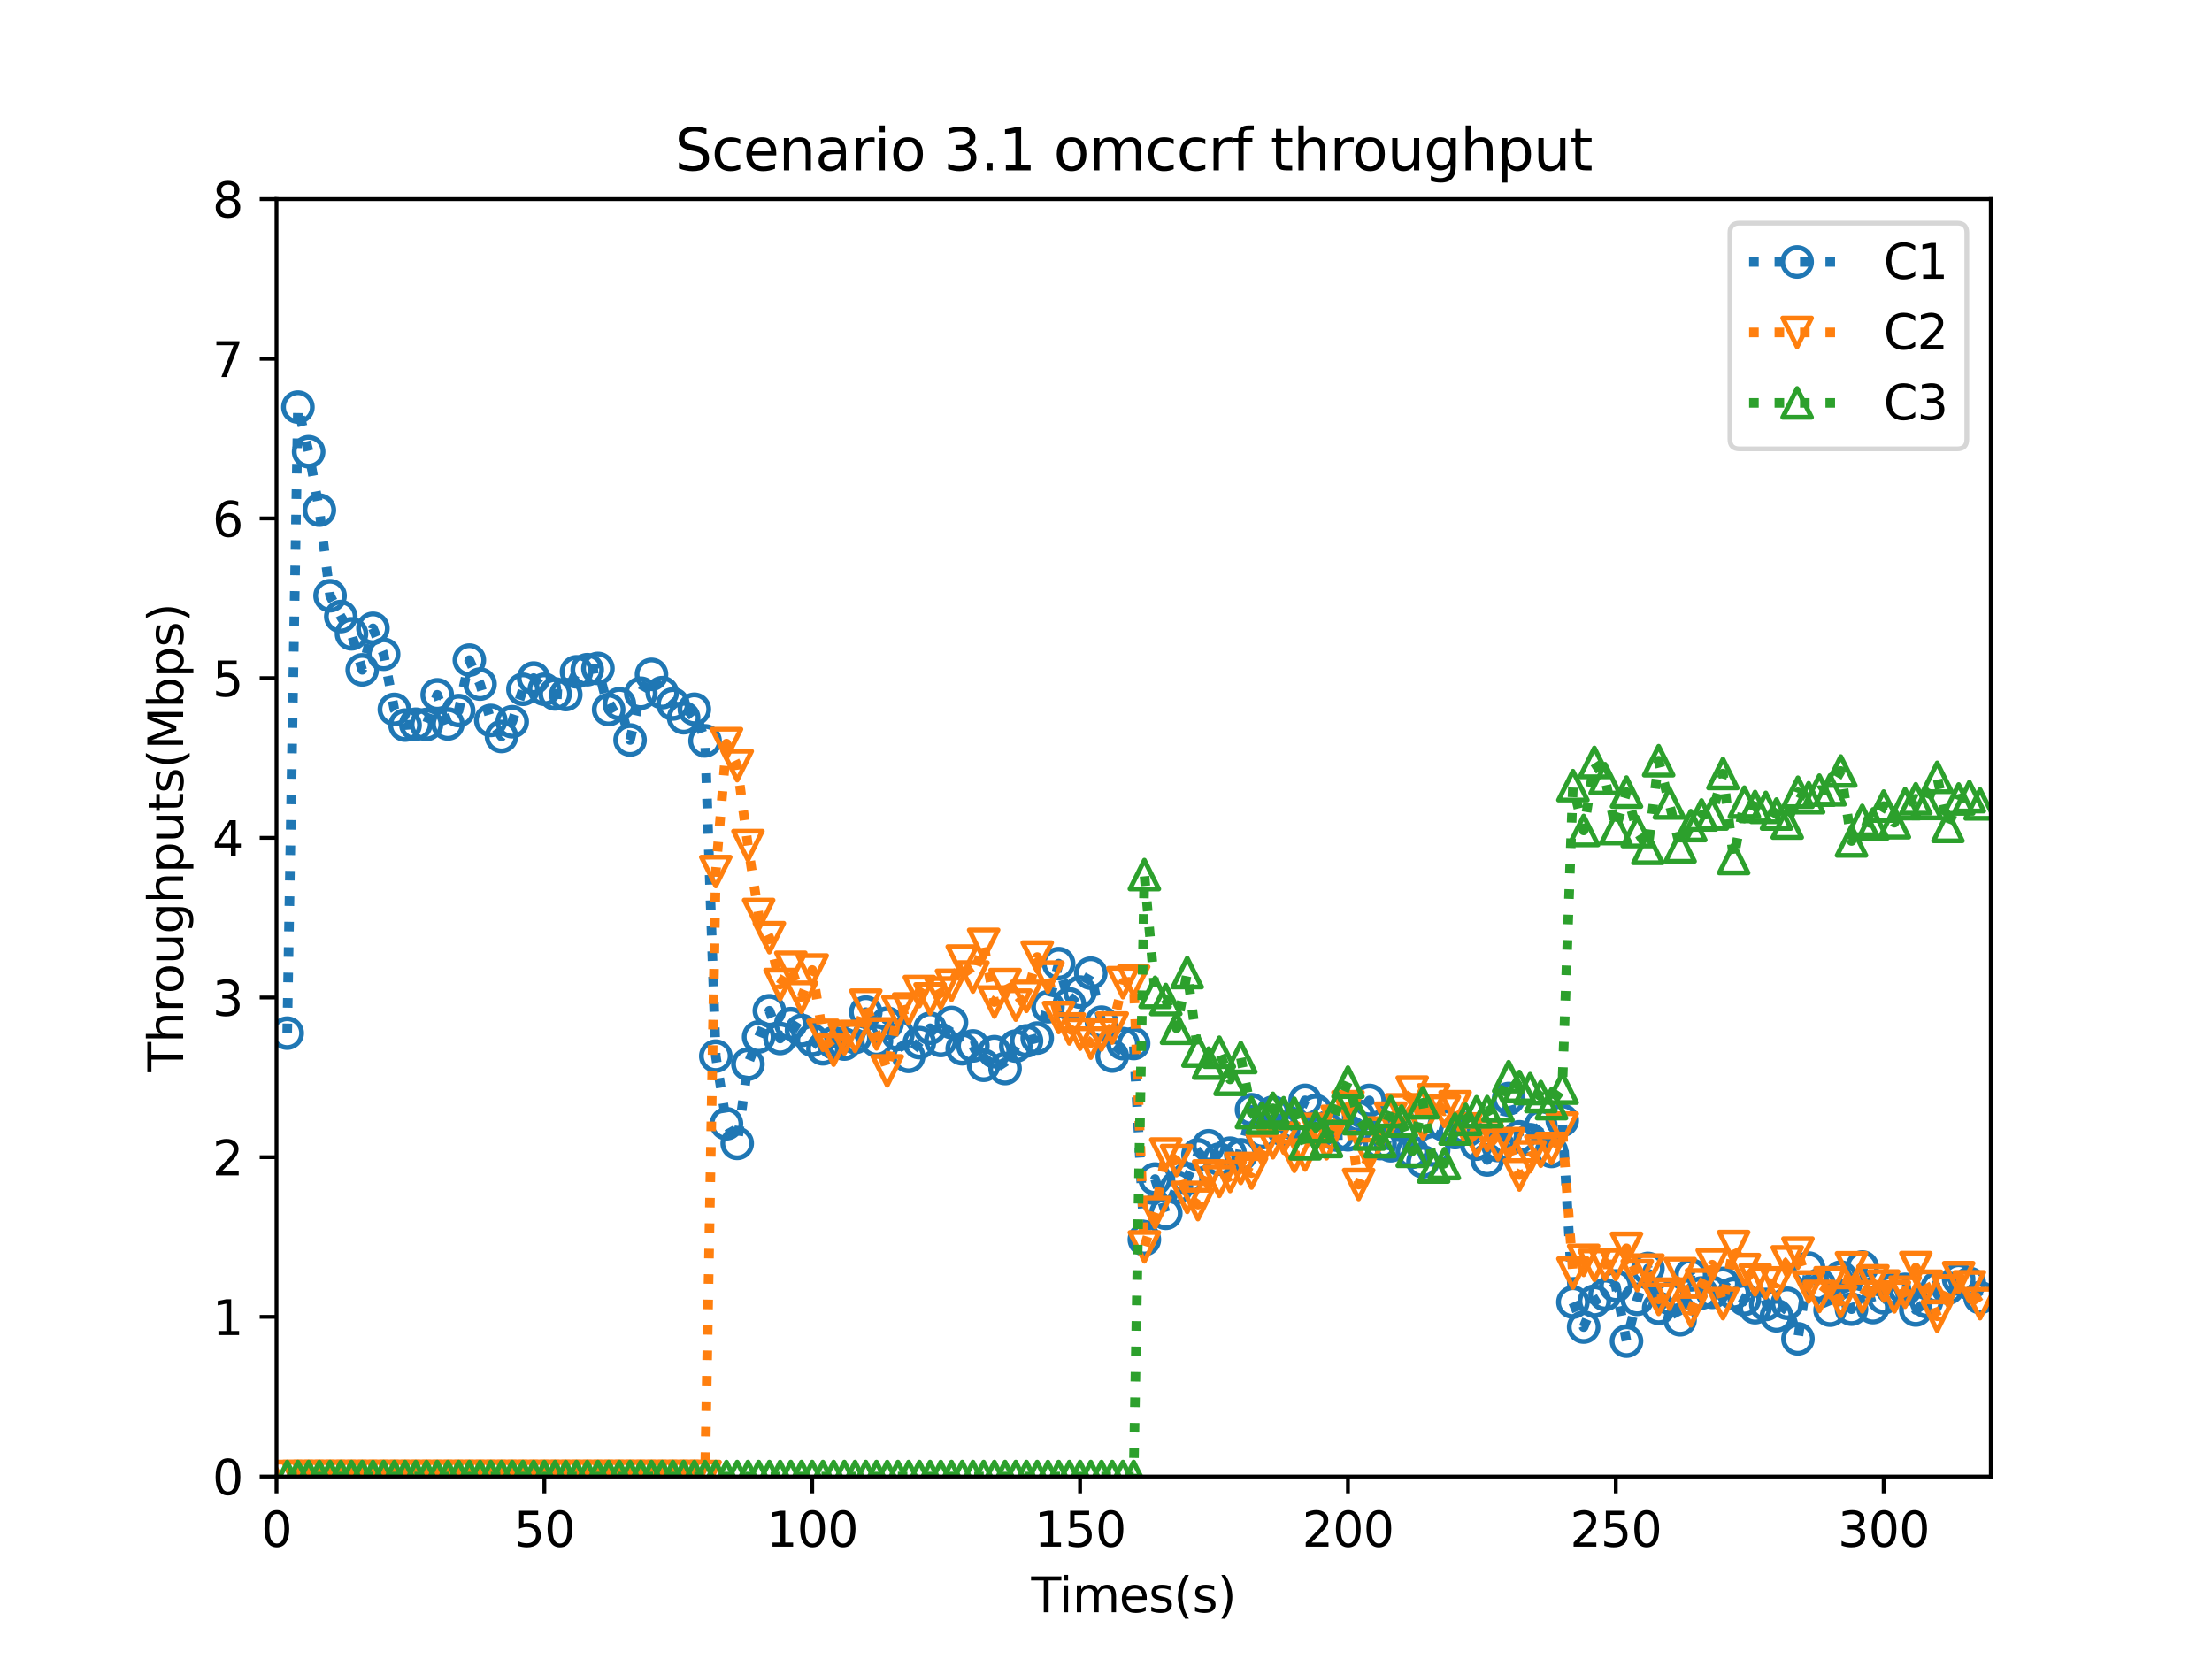 <?xml version="1.0" encoding="utf-8" standalone="no"?>
<!DOCTYPE svg PUBLIC "-//W3C//DTD SVG 1.1//EN"
  "http://www.w3.org/Graphics/SVG/1.1/DTD/svg11.dtd">
<svg height="345.6pt" version="1.1" viewBox="0 0 460.8 345.6" width="460.8pt" xmlns="http://www.w3.org/2000/svg" xmlns:xlink="http://www.w3.org/1999/xlink">
 <defs>
  <style type="text/css">*{stroke-linecap:butt;stroke-linejoin:round;}</style>
 </defs>
 <g id="figure_1">
  <g id="patch_1">
   <path d="M 0 345.6 
L 460.8 345.6 
L 460.8 0 
L 0 0 
z
" style="fill:#ffffff;"/>
  </g>
  <g id="axes_1">
   <g id="patch_2">
    <path d="M 57.6 307.584 
L 414.72 307.584 
L 414.72 41.472 
L 57.6 41.472 
z
" style="fill:#ffffff;"/>
   </g>
   <g id="matplotlib.axis_1">
    <g id="xtick_1">
     <g id="line2d_1">
      <defs>
       <path d="M 0 0 
L 0 3.5 
" id="md976fe87ff" style="stroke:#000000;stroke-width:0.8;"/>
      </defs>
      <g>
       <use style="stroke:#000000;stroke-width:0.8;" x="57.6" xlink:href="#md976fe87ff" y="307.584"/>
      </g>
     </g>
     <g id="text_1">
      <!-- 0 -->
      <g transform="translate(54.419 322.182)scale(0.1 -0.1)">
       <defs>
        <path d="M 2034 4250 
Q 1547 4250 1301 3770 
Q 1056 3291 1056 2328 
Q 1056 1369 1301 889 
Q 1547 409 2034 409 
Q 2525 409 2770 889 
Q 3016 1369 3016 2328 
Q 3016 3291 2770 3770 
Q 2525 4250 2034 4250 
z
M 2034 4750 
Q 2819 4750 3233 4129 
Q 3647 3509 3647 2328 
Q 3647 1150 3233 529 
Q 2819 -91 2034 -91 
Q 1250 -91 836 529 
Q 422 1150 422 2328 
Q 422 3509 836 4129 
Q 1250 4750 2034 4750 
z
" id="DejaVuSans-30" transform="scale(0.016)"/>
       </defs>
       <use xlink:href="#DejaVuSans-30"/>
      </g>
     </g>
    </g>
    <g id="xtick_2">
     <g id="line2d_2">
      <g>
       <use style="stroke:#000000;stroke-width:0.8;" x="113.4" xlink:href="#md976fe87ff" y="307.584"/>
      </g>
     </g>
     <g id="text_2">
      <!-- 50 -->
      <g transform="translate(107.037 322.182)scale(0.1 -0.1)">
       <defs>
        <path d="M 691 4666 
L 3169 4666 
L 3169 4134 
L 1269 4134 
L 1269 2991 
Q 1406 3038 1543 3061 
Q 1681 3084 1819 3084 
Q 2600 3084 3056 2656 
Q 3513 2228 3513 1497 
Q 3513 744 3044 326 
Q 2575 -91 1722 -91 
Q 1428 -91 1123 -41 
Q 819 9 494 109 
L 494 744 
Q 775 591 1075 516 
Q 1375 441 1709 441 
Q 2250 441 2565 725 
Q 2881 1009 2881 1497 
Q 2881 1984 2565 2268 
Q 2250 2553 1709 2553 
Q 1456 2553 1204 2497 
Q 953 2441 691 2322 
L 691 4666 
z
" id="DejaVuSans-35" transform="scale(0.016)"/>
       </defs>
       <use xlink:href="#DejaVuSans-35"/>
       <use x="63.623" xlink:href="#DejaVuSans-30"/>
      </g>
     </g>
    </g>
    <g id="xtick_3">
     <g id="line2d_3">
      <g>
       <use style="stroke:#000000;stroke-width:0.8;" x="169.2" xlink:href="#md976fe87ff" y="307.584"/>
      </g>
     </g>
     <g id="text_3">
      <!-- 100 -->
      <g transform="translate(159.656 322.182)scale(0.1 -0.1)">
       <defs>
        <path d="M 794 531 
L 1825 531 
L 1825 4091 
L 703 3866 
L 703 4441 
L 1819 4666 
L 2450 4666 
L 2450 531 
L 3481 531 
L 3481 0 
L 794 0 
L 794 531 
z
" id="DejaVuSans-31" transform="scale(0.016)"/>
       </defs>
       <use xlink:href="#DejaVuSans-31"/>
       <use x="63.623" xlink:href="#DejaVuSans-30"/>
       <use x="127.246" xlink:href="#DejaVuSans-30"/>
      </g>
     </g>
    </g>
    <g id="xtick_4">
     <g id="line2d_4">
      <g>
       <use style="stroke:#000000;stroke-width:0.8;" x="225" xlink:href="#md976fe87ff" y="307.584"/>
      </g>
     </g>
     <g id="text_4">
      <!-- 150 -->
      <g transform="translate(215.456 322.182)scale(0.1 -0.1)">
       <use xlink:href="#DejaVuSans-31"/>
       <use x="63.623" xlink:href="#DejaVuSans-35"/>
       <use x="127.246" xlink:href="#DejaVuSans-30"/>
      </g>
     </g>
    </g>
    <g id="xtick_5">
     <g id="line2d_5">
      <g>
       <use style="stroke:#000000;stroke-width:0.8;" x="280.8" xlink:href="#md976fe87ff" y="307.584"/>
      </g>
     </g>
     <g id="text_5">
      <!-- 200 -->
      <g transform="translate(271.256 322.182)scale(0.1 -0.1)">
       <defs>
        <path d="M 1228 531 
L 3431 531 
L 3431 0 
L 469 0 
L 469 531 
Q 828 903 1448 1529 
Q 2069 2156 2228 2338 
Q 2531 2678 2651 2914 
Q 2772 3150 2772 3378 
Q 2772 3750 2511 3984 
Q 2250 4219 1831 4219 
Q 1534 4219 1204 4116 
Q 875 4013 500 3803 
L 500 4441 
Q 881 4594 1212 4672 
Q 1544 4750 1819 4750 
Q 2544 4750 2975 4387 
Q 3406 4025 3406 3419 
Q 3406 3131 3298 2873 
Q 3191 2616 2906 2266 
Q 2828 2175 2409 1742 
Q 1991 1309 1228 531 
z
" id="DejaVuSans-32" transform="scale(0.016)"/>
       </defs>
       <use xlink:href="#DejaVuSans-32"/>
       <use x="63.623" xlink:href="#DejaVuSans-30"/>
       <use x="127.246" xlink:href="#DejaVuSans-30"/>
      </g>
     </g>
    </g>
    <g id="xtick_6">
     <g id="line2d_6">
      <g>
       <use style="stroke:#000000;stroke-width:0.8;" x="336.6" xlink:href="#md976fe87ff" y="307.584"/>
      </g>
     </g>
     <g id="text_6">
      <!-- 250 -->
      <g transform="translate(327.056 322.182)scale(0.1 -0.1)">
       <use xlink:href="#DejaVuSans-32"/>
       <use x="63.623" xlink:href="#DejaVuSans-35"/>
       <use x="127.246" xlink:href="#DejaVuSans-30"/>
      </g>
     </g>
    </g>
    <g id="xtick_7">
     <g id="line2d_7">
      <g>
       <use style="stroke:#000000;stroke-width:0.8;" x="392.4" xlink:href="#md976fe87ff" y="307.584"/>
      </g>
     </g>
     <g id="text_7">
      <!-- 300 -->
      <g transform="translate(382.856 322.182)scale(0.1 -0.1)">
       <defs>
        <path d="M 2597 2516 
Q 3050 2419 3304 2112 
Q 3559 1806 3559 1356 
Q 3559 666 3084 287 
Q 2609 -91 1734 -91 
Q 1441 -91 1130 -33 
Q 819 25 488 141 
L 488 750 
Q 750 597 1062 519 
Q 1375 441 1716 441 
Q 2309 441 2620 675 
Q 2931 909 2931 1356 
Q 2931 1769 2642 2001 
Q 2353 2234 1838 2234 
L 1294 2234 
L 1294 2753 
L 1863 2753 
Q 2328 2753 2575 2939 
Q 2822 3125 2822 3475 
Q 2822 3834 2567 4026 
Q 2313 4219 1838 4219 
Q 1578 4219 1281 4162 
Q 984 4106 628 3988 
L 628 4550 
Q 988 4650 1302 4700 
Q 1616 4750 1894 4750 
Q 2613 4750 3031 4423 
Q 3450 4097 3450 3541 
Q 3450 3153 3228 2886 
Q 3006 2619 2597 2516 
z
" id="DejaVuSans-33" transform="scale(0.016)"/>
       </defs>
       <use xlink:href="#DejaVuSans-33"/>
       <use x="63.623" xlink:href="#DejaVuSans-30"/>
       <use x="127.246" xlink:href="#DejaVuSans-30"/>
      </g>
     </g>
    </g>
    <g id="text_8">
     <!-- Times(s) -->
     <g transform="translate(214.815 335.861)scale(0.1 -0.1)">
      <defs>
       <path d="M -19 4666 
L 3928 4666 
L 3928 4134 
L 2272 4134 
L 2272 0 
L 1638 0 
L 1638 4134 
L -19 4134 
L -19 4666 
z
" id="DejaVuSans-54" transform="scale(0.016)"/>
       <path d="M 603 3500 
L 1178 3500 
L 1178 0 
L 603 0 
L 603 3500 
z
M 603 4863 
L 1178 4863 
L 1178 4134 
L 603 4134 
L 603 4863 
z
" id="DejaVuSans-69" transform="scale(0.016)"/>
       <path d="M 3328 2828 
Q 3544 3216 3844 3400 
Q 4144 3584 4550 3584 
Q 5097 3584 5394 3201 
Q 5691 2819 5691 2113 
L 5691 0 
L 5113 0 
L 5113 2094 
Q 5113 2597 4934 2840 
Q 4756 3084 4391 3084 
Q 3944 3084 3684 2787 
Q 3425 2491 3425 1978 
L 3425 0 
L 2847 0 
L 2847 2094 
Q 2847 2600 2669 2842 
Q 2491 3084 2119 3084 
Q 1678 3084 1418 2786 
Q 1159 2488 1159 1978 
L 1159 0 
L 581 0 
L 581 3500 
L 1159 3500 
L 1159 2956 
Q 1356 3278 1631 3431 
Q 1906 3584 2284 3584 
Q 2666 3584 2933 3390 
Q 3200 3197 3328 2828 
z
" id="DejaVuSans-6d" transform="scale(0.016)"/>
       <path d="M 3597 1894 
L 3597 1613 
L 953 1613 
Q 991 1019 1311 708 
Q 1631 397 2203 397 
Q 2534 397 2845 478 
Q 3156 559 3463 722 
L 3463 178 
Q 3153 47 2828 -22 
Q 2503 -91 2169 -91 
Q 1331 -91 842 396 
Q 353 884 353 1716 
Q 353 2575 817 3079 
Q 1281 3584 2069 3584 
Q 2775 3584 3186 3129 
Q 3597 2675 3597 1894 
z
M 3022 2063 
Q 3016 2534 2758 2815 
Q 2500 3097 2075 3097 
Q 1594 3097 1305 2825 
Q 1016 2553 972 2059 
L 3022 2063 
z
" id="DejaVuSans-65" transform="scale(0.016)"/>
       <path d="M 2834 3397 
L 2834 2853 
Q 2591 2978 2328 3040 
Q 2066 3103 1784 3103 
Q 1356 3103 1142 2972 
Q 928 2841 928 2578 
Q 928 2378 1081 2264 
Q 1234 2150 1697 2047 
L 1894 2003 
Q 2506 1872 2764 1633 
Q 3022 1394 3022 966 
Q 3022 478 2636 193 
Q 2250 -91 1575 -91 
Q 1294 -91 989 -36 
Q 684 19 347 128 
L 347 722 
Q 666 556 975 473 
Q 1284 391 1588 391 
Q 1994 391 2212 530 
Q 2431 669 2431 922 
Q 2431 1156 2273 1281 
Q 2116 1406 1581 1522 
L 1381 1569 
Q 847 1681 609 1914 
Q 372 2147 372 2553 
Q 372 3047 722 3315 
Q 1072 3584 1716 3584 
Q 2034 3584 2315 3537 
Q 2597 3491 2834 3397 
z
" id="DejaVuSans-73" transform="scale(0.016)"/>
       <path d="M 1984 4856 
Q 1566 4138 1362 3434 
Q 1159 2731 1159 2009 
Q 1159 1288 1364 580 
Q 1569 -128 1984 -844 
L 1484 -844 
Q 1016 -109 783 600 
Q 550 1309 550 2009 
Q 550 2706 781 3412 
Q 1013 4119 1484 4856 
L 1984 4856 
z
" id="DejaVuSans-28" transform="scale(0.016)"/>
       <path d="M 513 4856 
L 1013 4856 
Q 1481 4119 1714 3412 
Q 1947 2706 1947 2009 
Q 1947 1309 1714 600 
Q 1481 -109 1013 -844 
L 513 -844 
Q 928 -128 1133 580 
Q 1338 1288 1338 2009 
Q 1338 2731 1133 3434 
Q 928 4138 513 4856 
z
" id="DejaVuSans-29" transform="scale(0.016)"/>
      </defs>
      <use xlink:href="#DejaVuSans-54"/>
      <use x="57.959" xlink:href="#DejaVuSans-69"/>
      <use x="85.742" xlink:href="#DejaVuSans-6d"/>
      <use x="183.154" xlink:href="#DejaVuSans-65"/>
      <use x="244.678" xlink:href="#DejaVuSans-73"/>
      <use x="296.777" xlink:href="#DejaVuSans-28"/>
      <use x="335.791" xlink:href="#DejaVuSans-73"/>
      <use x="387.891" xlink:href="#DejaVuSans-29"/>
     </g>
    </g>
   </g>
   <g id="matplotlib.axis_2">
    <g id="ytick_1">
     <g id="line2d_8">
      <defs>
       <path d="M 0 0 
L -3.5 0 
" id="m4ca3597f40" style="stroke:#000000;stroke-width:0.8;"/>
      </defs>
      <g>
       <use style="stroke:#000000;stroke-width:0.8;" x="57.6" xlink:href="#m4ca3597f40" y="307.584"/>
      </g>
     </g>
     <g id="text_9">
      <!-- 0 -->
      <g transform="translate(44.237 311.383)scale(0.1 -0.1)">
       <use xlink:href="#DejaVuSans-30"/>
      </g>
     </g>
    </g>
    <g id="ytick_2">
     <g id="line2d_9">
      <g>
       <use style="stroke:#000000;stroke-width:0.8;" x="57.6" xlink:href="#m4ca3597f40" y="274.32"/>
      </g>
     </g>
     <g id="text_10">
      <!-- 1 -->
      <g transform="translate(44.237 278.119)scale(0.1 -0.1)">
       <use xlink:href="#DejaVuSans-31"/>
      </g>
     </g>
    </g>
    <g id="ytick_3">
     <g id="line2d_10">
      <g>
       <use style="stroke:#000000;stroke-width:0.8;" x="57.6" xlink:href="#m4ca3597f40" y="241.056"/>
      </g>
     </g>
     <g id="text_11">
      <!-- 2 -->
      <g transform="translate(44.237 244.855)scale(0.1 -0.1)">
       <use xlink:href="#DejaVuSans-32"/>
      </g>
     </g>
    </g>
    <g id="ytick_4">
     <g id="line2d_11">
      <g>
       <use style="stroke:#000000;stroke-width:0.8;" x="57.6" xlink:href="#m4ca3597f40" y="207.792"/>
      </g>
     </g>
     <g id="text_12">
      <!-- 3 -->
      <g transform="translate(44.237 211.591)scale(0.1 -0.1)">
       <use xlink:href="#DejaVuSans-33"/>
      </g>
     </g>
    </g>
    <g id="ytick_5">
     <g id="line2d_12">
      <g>
       <use style="stroke:#000000;stroke-width:0.8;" x="57.6" xlink:href="#m4ca3597f40" y="174.528"/>
      </g>
     </g>
     <g id="text_13">
      <!-- 4 -->
      <g transform="translate(44.237 178.327)scale(0.1 -0.1)">
       <defs>
        <path d="M 2419 4116 
L 825 1625 
L 2419 1625 
L 2419 4116 
z
M 2253 4666 
L 3047 4666 
L 3047 1625 
L 3713 1625 
L 3713 1100 
L 3047 1100 
L 3047 0 
L 2419 0 
L 2419 1100 
L 313 1100 
L 313 1709 
L 2253 4666 
z
" id="DejaVuSans-34" transform="scale(0.016)"/>
       </defs>
       <use xlink:href="#DejaVuSans-34"/>
      </g>
     </g>
    </g>
    <g id="ytick_6">
     <g id="line2d_13">
      <g>
       <use style="stroke:#000000;stroke-width:0.8;" x="57.6" xlink:href="#m4ca3597f40" y="141.264"/>
      </g>
     </g>
     <g id="text_14">
      <!-- 5 -->
      <g transform="translate(44.237 145.063)scale(0.1 -0.1)">
       <use xlink:href="#DejaVuSans-35"/>
      </g>
     </g>
    </g>
    <g id="ytick_7">
     <g id="line2d_14">
      <g>
       <use style="stroke:#000000;stroke-width:0.8;" x="57.6" xlink:href="#m4ca3597f40" y="108"/>
      </g>
     </g>
     <g id="text_15">
      <!-- 6 -->
      <g transform="translate(44.237 111.799)scale(0.1 -0.1)">
       <defs>
        <path d="M 2113 2584 
Q 1688 2584 1439 2293 
Q 1191 2003 1191 1497 
Q 1191 994 1439 701 
Q 1688 409 2113 409 
Q 2538 409 2786 701 
Q 3034 994 3034 1497 
Q 3034 2003 2786 2293 
Q 2538 2584 2113 2584 
z
M 3366 4563 
L 3366 3988 
Q 3128 4100 2886 4159 
Q 2644 4219 2406 4219 
Q 1781 4219 1451 3797 
Q 1122 3375 1075 2522 
Q 1259 2794 1537 2939 
Q 1816 3084 2150 3084 
Q 2853 3084 3261 2657 
Q 3669 2231 3669 1497 
Q 3669 778 3244 343 
Q 2819 -91 2113 -91 
Q 1303 -91 875 529 
Q 447 1150 447 2328 
Q 447 3434 972 4092 
Q 1497 4750 2381 4750 
Q 2619 4750 2861 4703 
Q 3103 4656 3366 4563 
z
" id="DejaVuSans-36" transform="scale(0.016)"/>
       </defs>
       <use xlink:href="#DejaVuSans-36"/>
      </g>
     </g>
    </g>
    <g id="ytick_8">
     <g id="line2d_15">
      <g>
       <use style="stroke:#000000;stroke-width:0.8;" x="57.6" xlink:href="#m4ca3597f40" y="74.736"/>
      </g>
     </g>
     <g id="text_16">
      <!-- 7 -->
      <g transform="translate(44.237 78.535)scale(0.1 -0.1)">
       <defs>
        <path d="M 525 4666 
L 3525 4666 
L 3525 4397 
L 1831 0 
L 1172 0 
L 2766 4134 
L 525 4134 
L 525 4666 
z
" id="DejaVuSans-37" transform="scale(0.016)"/>
       </defs>
       <use xlink:href="#DejaVuSans-37"/>
      </g>
     </g>
    </g>
    <g id="ytick_9">
     <g id="line2d_16">
      <g>
       <use style="stroke:#000000;stroke-width:0.8;" x="57.6" xlink:href="#m4ca3597f40" y="41.472"/>
      </g>
     </g>
     <g id="text_17">
      <!-- 8 -->
      <g transform="translate(44.237 45.271)scale(0.1 -0.1)">
       <defs>
        <path d="M 2034 2216 
Q 1584 2216 1326 1975 
Q 1069 1734 1069 1313 
Q 1069 891 1326 650 
Q 1584 409 2034 409 
Q 2484 409 2743 651 
Q 3003 894 3003 1313 
Q 3003 1734 2745 1975 
Q 2488 2216 2034 2216 
z
M 1403 2484 
Q 997 2584 770 2862 
Q 544 3141 544 3541 
Q 544 4100 942 4425 
Q 1341 4750 2034 4750 
Q 2731 4750 3128 4425 
Q 3525 4100 3525 3541 
Q 3525 3141 3298 2862 
Q 3072 2584 2669 2484 
Q 3125 2378 3379 2068 
Q 3634 1759 3634 1313 
Q 3634 634 3220 271 
Q 2806 -91 2034 -91 
Q 1263 -91 848 271 
Q 434 634 434 1313 
Q 434 1759 690 2068 
Q 947 2378 1403 2484 
z
M 1172 3481 
Q 1172 3119 1398 2916 
Q 1625 2713 2034 2713 
Q 2441 2713 2670 2916 
Q 2900 3119 2900 3481 
Q 2900 3844 2670 4047 
Q 2441 4250 2034 4250 
Q 1625 4250 1398 4047 
Q 1172 3844 1172 3481 
z
" id="DejaVuSans-38" transform="scale(0.016)"/>
       </defs>
       <use xlink:href="#DejaVuSans-38"/>
      </g>
     </g>
    </g>
    <g id="text_18">
     <!-- Throughputs(Mbps) -->
     <g transform="translate(38.158 223.341)rotate(-90)scale(0.1 -0.1)">
      <defs>
       <path d="M 3513 2113 
L 3513 0 
L 2938 0 
L 2938 2094 
Q 2938 2591 2744 2837 
Q 2550 3084 2163 3084 
Q 1697 3084 1428 2787 
Q 1159 2491 1159 1978 
L 1159 0 
L 581 0 
L 581 4863 
L 1159 4863 
L 1159 2956 
Q 1366 3272 1645 3428 
Q 1925 3584 2291 3584 
Q 2894 3584 3203 3211 
Q 3513 2838 3513 2113 
z
" id="DejaVuSans-68" transform="scale(0.016)"/>
       <path d="M 2631 2963 
Q 2534 3019 2420 3045 
Q 2306 3072 2169 3072 
Q 1681 3072 1420 2755 
Q 1159 2438 1159 1844 
L 1159 0 
L 581 0 
L 581 3500 
L 1159 3500 
L 1159 2956 
Q 1341 3275 1631 3429 
Q 1922 3584 2338 3584 
Q 2397 3584 2469 3576 
Q 2541 3569 2628 3553 
L 2631 2963 
z
" id="DejaVuSans-72" transform="scale(0.016)"/>
       <path d="M 1959 3097 
Q 1497 3097 1228 2736 
Q 959 2375 959 1747 
Q 959 1119 1226 758 
Q 1494 397 1959 397 
Q 2419 397 2687 759 
Q 2956 1122 2956 1747 
Q 2956 2369 2687 2733 
Q 2419 3097 1959 3097 
z
M 1959 3584 
Q 2709 3584 3137 3096 
Q 3566 2609 3566 1747 
Q 3566 888 3137 398 
Q 2709 -91 1959 -91 
Q 1206 -91 779 398 
Q 353 888 353 1747 
Q 353 2609 779 3096 
Q 1206 3584 1959 3584 
z
" id="DejaVuSans-6f" transform="scale(0.016)"/>
       <path d="M 544 1381 
L 544 3500 
L 1119 3500 
L 1119 1403 
Q 1119 906 1312 657 
Q 1506 409 1894 409 
Q 2359 409 2629 706 
Q 2900 1003 2900 1516 
L 2900 3500 
L 3475 3500 
L 3475 0 
L 2900 0 
L 2900 538 
Q 2691 219 2414 64 
Q 2138 -91 1772 -91 
Q 1169 -91 856 284 
Q 544 659 544 1381 
z
M 1991 3584 
L 1991 3584 
z
" id="DejaVuSans-75" transform="scale(0.016)"/>
       <path d="M 2906 1791 
Q 2906 2416 2648 2759 
Q 2391 3103 1925 3103 
Q 1463 3103 1205 2759 
Q 947 2416 947 1791 
Q 947 1169 1205 825 
Q 1463 481 1925 481 
Q 2391 481 2648 825 
Q 2906 1169 2906 1791 
z
M 3481 434 
Q 3481 -459 3084 -895 
Q 2688 -1331 1869 -1331 
Q 1566 -1331 1297 -1286 
Q 1028 -1241 775 -1147 
L 775 -588 
Q 1028 -725 1275 -790 
Q 1522 -856 1778 -856 
Q 2344 -856 2625 -561 
Q 2906 -266 2906 331 
L 2906 616 
Q 2728 306 2450 153 
Q 2172 0 1784 0 
Q 1141 0 747 490 
Q 353 981 353 1791 
Q 353 2603 747 3093 
Q 1141 3584 1784 3584 
Q 2172 3584 2450 3431 
Q 2728 3278 2906 2969 
L 2906 3500 
L 3481 3500 
L 3481 434 
z
" id="DejaVuSans-67" transform="scale(0.016)"/>
       <path d="M 1159 525 
L 1159 -1331 
L 581 -1331 
L 581 3500 
L 1159 3500 
L 1159 2969 
Q 1341 3281 1617 3432 
Q 1894 3584 2278 3584 
Q 2916 3584 3314 3078 
Q 3713 2572 3713 1747 
Q 3713 922 3314 415 
Q 2916 -91 2278 -91 
Q 1894 -91 1617 61 
Q 1341 213 1159 525 
z
M 3116 1747 
Q 3116 2381 2855 2742 
Q 2594 3103 2138 3103 
Q 1681 3103 1420 2742 
Q 1159 2381 1159 1747 
Q 1159 1113 1420 752 
Q 1681 391 2138 391 
Q 2594 391 2855 752 
Q 3116 1113 3116 1747 
z
" id="DejaVuSans-70" transform="scale(0.016)"/>
       <path d="M 1172 4494 
L 1172 3500 
L 2356 3500 
L 2356 3053 
L 1172 3053 
L 1172 1153 
Q 1172 725 1289 603 
Q 1406 481 1766 481 
L 2356 481 
L 2356 0 
L 1766 0 
Q 1100 0 847 248 
Q 594 497 594 1153 
L 594 3053 
L 172 3053 
L 172 3500 
L 594 3500 
L 594 4494 
L 1172 4494 
z
" id="DejaVuSans-74" transform="scale(0.016)"/>
       <path d="M 628 4666 
L 1569 4666 
L 2759 1491 
L 3956 4666 
L 4897 4666 
L 4897 0 
L 4281 0 
L 4281 4097 
L 3078 897 
L 2444 897 
L 1241 4097 
L 1241 0 
L 628 0 
L 628 4666 
z
" id="DejaVuSans-4d" transform="scale(0.016)"/>
       <path d="M 3116 1747 
Q 3116 2381 2855 2742 
Q 2594 3103 2138 3103 
Q 1681 3103 1420 2742 
Q 1159 2381 1159 1747 
Q 1159 1113 1420 752 
Q 1681 391 2138 391 
Q 2594 391 2855 752 
Q 3116 1113 3116 1747 
z
M 1159 2969 
Q 1341 3281 1617 3432 
Q 1894 3584 2278 3584 
Q 2916 3584 3314 3078 
Q 3713 2572 3713 1747 
Q 3713 922 3314 415 
Q 2916 -91 2278 -91 
Q 1894 -91 1617 61 
Q 1341 213 1159 525 
L 1159 0 
L 581 0 
L 581 4863 
L 1159 4863 
L 1159 2969 
z
" id="DejaVuSans-62" transform="scale(0.016)"/>
      </defs>
      <use xlink:href="#DejaVuSans-54"/>
      <use x="61.084" xlink:href="#DejaVuSans-68"/>
      <use x="124.463" xlink:href="#DejaVuSans-72"/>
      <use x="163.326" xlink:href="#DejaVuSans-6f"/>
      <use x="224.508" xlink:href="#DejaVuSans-75"/>
      <use x="287.887" xlink:href="#DejaVuSans-67"/>
      <use x="351.363" xlink:href="#DejaVuSans-68"/>
      <use x="414.742" xlink:href="#DejaVuSans-70"/>
      <use x="478.219" xlink:href="#DejaVuSans-75"/>
      <use x="541.598" xlink:href="#DejaVuSans-74"/>
      <use x="580.807" xlink:href="#DejaVuSans-73"/>
      <use x="632.906" xlink:href="#DejaVuSans-28"/>
      <use x="671.92" xlink:href="#DejaVuSans-4d"/>
      <use x="758.199" xlink:href="#DejaVuSans-62"/>
      <use x="821.676" xlink:href="#DejaVuSans-70"/>
      <use x="885.152" xlink:href="#DejaVuSans-73"/>
      <use x="937.252" xlink:href="#DejaVuSans-29"/>
     </g>
    </g>
   </g>
   <g id="line2d_17">
    <path clip-path="url(#p8a474f786c)" d="M 59.832 215.221 
L 62.064 84.804 
L 64.296 94.101 
L 66.528 106.272 
L 68.76 124.099 
L 70.992 128.438 
L 73.224 132.038 
L 75.456 139.545 
L 77.688 130.885 
L 79.92 136.291 
L 82.152 147.781 
L 84.384 151.052 
L 86.616 150.872 
L 88.848 150.922 
L 91.08 144.741 
L 93.312 150.811 
L 95.544 148.029 
L 97.776 137.511 
L 100.008 142.512 
L 102.24 150.082 
L 104.472 153.426 
L 106.704 150.35 
L 108.936 143.591 
L 111.168 141.253 
L 113.4 143.584 
L 115.632 144.563 
L 117.864 144.691 
L 120.096 139.953 
L 122.328 139.514 
L 124.56 139.245 
L 126.792 147.815 
L 129.024 146.618 
L 131.256 154.157 
L 133.488 144.413 
L 135.72 140.482 
L 137.952 144.297 
L 140.184 146.652 
L 142.416 149.52 
L 144.648 147.752 
L 146.88 154.329 
L 149.112 220.006 
L 151.344 234.095 
L 153.576 238.185 
L 155.808 221.678 
L 160.272 210.559 
L 162.504 216.344 
L 164.736 213.243 
L 166.968 214.652 
L 169.2 216.691 
L 171.432 218.489 
L 173.664 217.234 
L 175.896 217.5 
L 178.128 216.134 
L 180.36 210.835 
L 182.592 216.798 
L 184.824 213.135 
L 187.056 215.493 
L 189.288 220.065 
L 193.752 214.194 
L 195.984 216.749 
L 198.216 212.997 
L 200.448 218.48 
L 202.68 217.883 
L 204.912 221.917 
L 207.144 219.085 
L 209.376 222.594 
L 211.608 217.919 
L 213.84 216.837 
L 216.072 216.249 
L 218.304 209.732 
L 220.536 200.743 
L 222.768 209.126 
L 225 206.67 
L 227.232 202.729 
L 229.464 212.932 
L 231.696 219.995 
L 233.928 217.409 
L 236.16 217.383 
L 238.392 258.229 
L 240.624 245.619 
L 242.856 252.753 
L 245.088 247.386 
L 247.32 245.543 
L 249.552 240.539 
L 251.784 238.671 
L 254.016 241.461 
L 256.248 240.227 
L 258.48 240.563 
L 260.712 231.175 
L 262.944 235.947 
L 265.176 231.683 
L 267.408 235.377 
L 269.64 234.145 
L 271.872 229.225 
L 274.104 231.36 
L 276.336 234.959 
L 278.568 236.472 
L 280.8 236.391 
L 283.032 232.497 
L 285.264 229.237 
L 287.496 238.232 
L 289.728 238.682 
L 291.96 234.462 
L 294.192 240.023 
L 296.424 242.03 
L 298.656 239.581 
L 300.888 234.384 
L 303.12 235.941 
L 305.352 235.057 
L 309.816 241.642 
L 312.048 238.629 
L 314.28 228.851 
L 316.512 236.814 
L 318.744 237.426 
L 320.976 234.42 
L 323.208 239.867 
L 325.44 233.382 
L 327.672 271.261 
L 329.904 276.446 
L 332.136 271.065 
L 334.368 269.68 
L 336.6 267.89 
L 338.832 279.383 
L 341.064 270.67 
L 343.296 264.238 
L 345.528 272.541 
L 347.76 270.452 
L 349.992 274.931 
L 352.224 265.585 
L 354.456 269.355 
L 356.688 269.212 
L 358.92 267.363 
L 361.152 269.43 
L 363.384 270.719 
L 365.616 272.407 
L 367.848 271.745 
L 370.08 274.097 
L 372.312 271.501 
L 374.544 278.902 
L 376.776 264.161 
L 379.008 267.638 
L 381.24 272.928 
L 383.472 266.058 
L 385.704 272.722 
L 387.936 263.944 
L 390.168 272.388 
L 392.4 270.357 
L 394.632 268.534 
L 396.864 268.597 
L 399.096 272.894 
L 401.328 271.153 
L 403.56 268.194 
L 405.792 268.342 
L 408.024 266.472 
L 410.256 267.362 
L 412.488 270.316 
L 412.488 270.316 
" style="fill:none;stroke:#1f77b4;stroke-dasharray:2,3.3;stroke-dashoffset:0;stroke-width:2;"/>
    <defs>
     <path d="M 0 3 
C 0.796 3 1.559 2.684 2.121 2.121 
C 2.684 1.559 3 0.796 3 0 
C 3 -0.796 2.684 -1.559 2.121 -2.121 
C 1.559 -2.684 0.796 -3 0 -3 
C -0.796 -3 -1.559 -2.684 -2.121 -2.121 
C -2.684 -1.559 -3 -0.796 -3 0 
C -3 0.796 -2.684 1.559 -2.121 2.121 
C -1.559 2.684 -0.796 3 0 3 
z
" id="mc59fe7cb9c" style="stroke:#1f77b4;"/>
    </defs>
    <g clip-path="url(#p8a474f786c)">
     <use style="fill-opacity:0;stroke:#1f77b4;" x="59.832" xlink:href="#mc59fe7cb9c" y="215.221"/>
     <use style="fill-opacity:0;stroke:#1f77b4;" x="62.064" xlink:href="#mc59fe7cb9c" y="84.804"/>
     <use style="fill-opacity:0;stroke:#1f77b4;" x="64.296" xlink:href="#mc59fe7cb9c" y="94.101"/>
     <use style="fill-opacity:0;stroke:#1f77b4;" x="66.528" xlink:href="#mc59fe7cb9c" y="106.272"/>
     <use style="fill-opacity:0;stroke:#1f77b4;" x="68.76" xlink:href="#mc59fe7cb9c" y="124.099"/>
     <use style="fill-opacity:0;stroke:#1f77b4;" x="70.992" xlink:href="#mc59fe7cb9c" y="128.438"/>
     <use style="fill-opacity:0;stroke:#1f77b4;" x="73.224" xlink:href="#mc59fe7cb9c" y="132.038"/>
     <use style="fill-opacity:0;stroke:#1f77b4;" x="75.456" xlink:href="#mc59fe7cb9c" y="139.545"/>
     <use style="fill-opacity:0;stroke:#1f77b4;" x="77.688" xlink:href="#mc59fe7cb9c" y="130.885"/>
     <use style="fill-opacity:0;stroke:#1f77b4;" x="79.92" xlink:href="#mc59fe7cb9c" y="136.291"/>
     <use style="fill-opacity:0;stroke:#1f77b4;" x="82.152" xlink:href="#mc59fe7cb9c" y="147.781"/>
     <use style="fill-opacity:0;stroke:#1f77b4;" x="84.384" xlink:href="#mc59fe7cb9c" y="151.052"/>
     <use style="fill-opacity:0;stroke:#1f77b4;" x="86.616" xlink:href="#mc59fe7cb9c" y="150.872"/>
     <use style="fill-opacity:0;stroke:#1f77b4;" x="88.848" xlink:href="#mc59fe7cb9c" y="150.922"/>
     <use style="fill-opacity:0;stroke:#1f77b4;" x="91.08" xlink:href="#mc59fe7cb9c" y="144.741"/>
     <use style="fill-opacity:0;stroke:#1f77b4;" x="93.312" xlink:href="#mc59fe7cb9c" y="150.811"/>
     <use style="fill-opacity:0;stroke:#1f77b4;" x="95.544" xlink:href="#mc59fe7cb9c" y="148.029"/>
     <use style="fill-opacity:0;stroke:#1f77b4;" x="97.776" xlink:href="#mc59fe7cb9c" y="137.511"/>
     <use style="fill-opacity:0;stroke:#1f77b4;" x="100.008" xlink:href="#mc59fe7cb9c" y="142.512"/>
     <use style="fill-opacity:0;stroke:#1f77b4;" x="102.24" xlink:href="#mc59fe7cb9c" y="150.082"/>
     <use style="fill-opacity:0;stroke:#1f77b4;" x="104.472" xlink:href="#mc59fe7cb9c" y="153.426"/>
     <use style="fill-opacity:0;stroke:#1f77b4;" x="106.704" xlink:href="#mc59fe7cb9c" y="150.35"/>
     <use style="fill-opacity:0;stroke:#1f77b4;" x="108.936" xlink:href="#mc59fe7cb9c" y="143.591"/>
     <use style="fill-opacity:0;stroke:#1f77b4;" x="111.168" xlink:href="#mc59fe7cb9c" y="141.253"/>
     <use style="fill-opacity:0;stroke:#1f77b4;" x="113.4" xlink:href="#mc59fe7cb9c" y="143.584"/>
     <use style="fill-opacity:0;stroke:#1f77b4;" x="115.632" xlink:href="#mc59fe7cb9c" y="144.563"/>
     <use style="fill-opacity:0;stroke:#1f77b4;" x="117.864" xlink:href="#mc59fe7cb9c" y="144.691"/>
     <use style="fill-opacity:0;stroke:#1f77b4;" x="120.096" xlink:href="#mc59fe7cb9c" y="139.953"/>
     <use style="fill-opacity:0;stroke:#1f77b4;" x="122.328" xlink:href="#mc59fe7cb9c" y="139.514"/>
     <use style="fill-opacity:0;stroke:#1f77b4;" x="124.56" xlink:href="#mc59fe7cb9c" y="139.245"/>
     <use style="fill-opacity:0;stroke:#1f77b4;" x="126.792" xlink:href="#mc59fe7cb9c" y="147.815"/>
     <use style="fill-opacity:0;stroke:#1f77b4;" x="129.024" xlink:href="#mc59fe7cb9c" y="146.618"/>
     <use style="fill-opacity:0;stroke:#1f77b4;" x="131.256" xlink:href="#mc59fe7cb9c" y="154.157"/>
     <use style="fill-opacity:0;stroke:#1f77b4;" x="133.488" xlink:href="#mc59fe7cb9c" y="144.413"/>
     <use style="fill-opacity:0;stroke:#1f77b4;" x="135.72" xlink:href="#mc59fe7cb9c" y="140.482"/>
     <use style="fill-opacity:0;stroke:#1f77b4;" x="137.952" xlink:href="#mc59fe7cb9c" y="144.297"/>
     <use style="fill-opacity:0;stroke:#1f77b4;" x="140.184" xlink:href="#mc59fe7cb9c" y="146.652"/>
     <use style="fill-opacity:0;stroke:#1f77b4;" x="142.416" xlink:href="#mc59fe7cb9c" y="149.52"/>
     <use style="fill-opacity:0;stroke:#1f77b4;" x="144.648" xlink:href="#mc59fe7cb9c" y="147.752"/>
     <use style="fill-opacity:0;stroke:#1f77b4;" x="146.88" xlink:href="#mc59fe7cb9c" y="154.329"/>
     <use style="fill-opacity:0;stroke:#1f77b4;" x="149.112" xlink:href="#mc59fe7cb9c" y="220.006"/>
     <use style="fill-opacity:0;stroke:#1f77b4;" x="151.344" xlink:href="#mc59fe7cb9c" y="234.095"/>
     <use style="fill-opacity:0;stroke:#1f77b4;" x="153.576" xlink:href="#mc59fe7cb9c" y="238.185"/>
     <use style="fill-opacity:0;stroke:#1f77b4;" x="155.808" xlink:href="#mc59fe7cb9c" y="221.678"/>
     <use style="fill-opacity:0;stroke:#1f77b4;" x="158.04" xlink:href="#mc59fe7cb9c" y="216.01"/>
     <use style="fill-opacity:0;stroke:#1f77b4;" x="160.272" xlink:href="#mc59fe7cb9c" y="210.559"/>
     <use style="fill-opacity:0;stroke:#1f77b4;" x="162.504" xlink:href="#mc59fe7cb9c" y="216.344"/>
     <use style="fill-opacity:0;stroke:#1f77b4;" x="164.736" xlink:href="#mc59fe7cb9c" y="213.243"/>
     <use style="fill-opacity:0;stroke:#1f77b4;" x="166.968" xlink:href="#mc59fe7cb9c" y="214.652"/>
     <use style="fill-opacity:0;stroke:#1f77b4;" x="169.2" xlink:href="#mc59fe7cb9c" y="216.691"/>
     <use style="fill-opacity:0;stroke:#1f77b4;" x="171.432" xlink:href="#mc59fe7cb9c" y="218.489"/>
     <use style="fill-opacity:0;stroke:#1f77b4;" x="173.664" xlink:href="#mc59fe7cb9c" y="217.234"/>
     <use style="fill-opacity:0;stroke:#1f77b4;" x="175.896" xlink:href="#mc59fe7cb9c" y="217.5"/>
     <use style="fill-opacity:0;stroke:#1f77b4;" x="178.128" xlink:href="#mc59fe7cb9c" y="216.134"/>
     <use style="fill-opacity:0;stroke:#1f77b4;" x="180.36" xlink:href="#mc59fe7cb9c" y="210.835"/>
     <use style="fill-opacity:0;stroke:#1f77b4;" x="182.592" xlink:href="#mc59fe7cb9c" y="216.798"/>
     <use style="fill-opacity:0;stroke:#1f77b4;" x="184.824" xlink:href="#mc59fe7cb9c" y="213.135"/>
     <use style="fill-opacity:0;stroke:#1f77b4;" x="187.056" xlink:href="#mc59fe7cb9c" y="215.493"/>
     <use style="fill-opacity:0;stroke:#1f77b4;" x="189.288" xlink:href="#mc59fe7cb9c" y="220.065"/>
     <use style="fill-opacity:0;stroke:#1f77b4;" x="191.52" xlink:href="#mc59fe7cb9c" y="217.2"/>
     <use style="fill-opacity:0;stroke:#1f77b4;" x="193.752" xlink:href="#mc59fe7cb9c" y="214.194"/>
     <use style="fill-opacity:0;stroke:#1f77b4;" x="195.984" xlink:href="#mc59fe7cb9c" y="216.749"/>
     <use style="fill-opacity:0;stroke:#1f77b4;" x="198.216" xlink:href="#mc59fe7cb9c" y="212.997"/>
     <use style="fill-opacity:0;stroke:#1f77b4;" x="200.448" xlink:href="#mc59fe7cb9c" y="218.48"/>
     <use style="fill-opacity:0;stroke:#1f77b4;" x="202.68" xlink:href="#mc59fe7cb9c" y="217.883"/>
     <use style="fill-opacity:0;stroke:#1f77b4;" x="204.912" xlink:href="#mc59fe7cb9c" y="221.917"/>
     <use style="fill-opacity:0;stroke:#1f77b4;" x="207.144" xlink:href="#mc59fe7cb9c" y="219.085"/>
     <use style="fill-opacity:0;stroke:#1f77b4;" x="209.376" xlink:href="#mc59fe7cb9c" y="222.594"/>
     <use style="fill-opacity:0;stroke:#1f77b4;" x="211.608" xlink:href="#mc59fe7cb9c" y="217.919"/>
     <use style="fill-opacity:0;stroke:#1f77b4;" x="213.84" xlink:href="#mc59fe7cb9c" y="216.837"/>
     <use style="fill-opacity:0;stroke:#1f77b4;" x="216.072" xlink:href="#mc59fe7cb9c" y="216.249"/>
     <use style="fill-opacity:0;stroke:#1f77b4;" x="218.304" xlink:href="#mc59fe7cb9c" y="209.732"/>
     <use style="fill-opacity:0;stroke:#1f77b4;" x="220.536" xlink:href="#mc59fe7cb9c" y="200.743"/>
     <use style="fill-opacity:0;stroke:#1f77b4;" x="222.768" xlink:href="#mc59fe7cb9c" y="209.126"/>
     <use style="fill-opacity:0;stroke:#1f77b4;" x="225" xlink:href="#mc59fe7cb9c" y="206.67"/>
     <use style="fill-opacity:0;stroke:#1f77b4;" x="227.232" xlink:href="#mc59fe7cb9c" y="202.729"/>
     <use style="fill-opacity:0;stroke:#1f77b4;" x="229.464" xlink:href="#mc59fe7cb9c" y="212.932"/>
     <use style="fill-opacity:0;stroke:#1f77b4;" x="231.696" xlink:href="#mc59fe7cb9c" y="219.995"/>
     <use style="fill-opacity:0;stroke:#1f77b4;" x="233.928" xlink:href="#mc59fe7cb9c" y="217.409"/>
     <use style="fill-opacity:0;stroke:#1f77b4;" x="236.16" xlink:href="#mc59fe7cb9c" y="217.383"/>
     <use style="fill-opacity:0;stroke:#1f77b4;" x="238.392" xlink:href="#mc59fe7cb9c" y="258.229"/>
     <use style="fill-opacity:0;stroke:#1f77b4;" x="240.624" xlink:href="#mc59fe7cb9c" y="245.619"/>
     <use style="fill-opacity:0;stroke:#1f77b4;" x="242.856" xlink:href="#mc59fe7cb9c" y="252.753"/>
     <use style="fill-opacity:0;stroke:#1f77b4;" x="245.088" xlink:href="#mc59fe7cb9c" y="247.386"/>
     <use style="fill-opacity:0;stroke:#1f77b4;" x="247.32" xlink:href="#mc59fe7cb9c" y="245.543"/>
     <use style="fill-opacity:0;stroke:#1f77b4;" x="249.552" xlink:href="#mc59fe7cb9c" y="240.539"/>
     <use style="fill-opacity:0;stroke:#1f77b4;" x="251.784" xlink:href="#mc59fe7cb9c" y="238.671"/>
     <use style="fill-opacity:0;stroke:#1f77b4;" x="254.016" xlink:href="#mc59fe7cb9c" y="241.461"/>
     <use style="fill-opacity:0;stroke:#1f77b4;" x="256.248" xlink:href="#mc59fe7cb9c" y="240.227"/>
     <use style="fill-opacity:0;stroke:#1f77b4;" x="258.48" xlink:href="#mc59fe7cb9c" y="240.563"/>
     <use style="fill-opacity:0;stroke:#1f77b4;" x="260.712" xlink:href="#mc59fe7cb9c" y="231.175"/>
     <use style="fill-opacity:0;stroke:#1f77b4;" x="262.944" xlink:href="#mc59fe7cb9c" y="235.947"/>
     <use style="fill-opacity:0;stroke:#1f77b4;" x="265.176" xlink:href="#mc59fe7cb9c" y="231.683"/>
     <use style="fill-opacity:0;stroke:#1f77b4;" x="267.408" xlink:href="#mc59fe7cb9c" y="235.377"/>
     <use style="fill-opacity:0;stroke:#1f77b4;" x="269.64" xlink:href="#mc59fe7cb9c" y="234.145"/>
     <use style="fill-opacity:0;stroke:#1f77b4;" x="271.872" xlink:href="#mc59fe7cb9c" y="229.225"/>
     <use style="fill-opacity:0;stroke:#1f77b4;" x="274.104" xlink:href="#mc59fe7cb9c" y="231.36"/>
     <use style="fill-opacity:0;stroke:#1f77b4;" x="276.336" xlink:href="#mc59fe7cb9c" y="234.959"/>
     <use style="fill-opacity:0;stroke:#1f77b4;" x="278.568" xlink:href="#mc59fe7cb9c" y="236.472"/>
     <use style="fill-opacity:0;stroke:#1f77b4;" x="280.8" xlink:href="#mc59fe7cb9c" y="236.391"/>
     <use style="fill-opacity:0;stroke:#1f77b4;" x="283.032" xlink:href="#mc59fe7cb9c" y="232.497"/>
     <use style="fill-opacity:0;stroke:#1f77b4;" x="285.264" xlink:href="#mc59fe7cb9c" y="229.237"/>
     <use style="fill-opacity:0;stroke:#1f77b4;" x="287.496" xlink:href="#mc59fe7cb9c" y="238.232"/>
     <use style="fill-opacity:0;stroke:#1f77b4;" x="289.728" xlink:href="#mc59fe7cb9c" y="238.682"/>
     <use style="fill-opacity:0;stroke:#1f77b4;" x="291.96" xlink:href="#mc59fe7cb9c" y="234.462"/>
     <use style="fill-opacity:0;stroke:#1f77b4;" x="294.192" xlink:href="#mc59fe7cb9c" y="240.023"/>
     <use style="fill-opacity:0;stroke:#1f77b4;" x="296.424" xlink:href="#mc59fe7cb9c" y="242.03"/>
     <use style="fill-opacity:0;stroke:#1f77b4;" x="298.656" xlink:href="#mc59fe7cb9c" y="239.581"/>
     <use style="fill-opacity:0;stroke:#1f77b4;" x="300.888" xlink:href="#mc59fe7cb9c" y="234.384"/>
     <use style="fill-opacity:0;stroke:#1f77b4;" x="303.12" xlink:href="#mc59fe7cb9c" y="235.941"/>
     <use style="fill-opacity:0;stroke:#1f77b4;" x="305.352" xlink:href="#mc59fe7cb9c" y="235.057"/>
     <use style="fill-opacity:0;stroke:#1f77b4;" x="307.584" xlink:href="#mc59fe7cb9c" y="238.346"/>
     <use style="fill-opacity:0;stroke:#1f77b4;" x="309.816" xlink:href="#mc59fe7cb9c" y="241.642"/>
     <use style="fill-opacity:0;stroke:#1f77b4;" x="312.048" xlink:href="#mc59fe7cb9c" y="238.629"/>
     <use style="fill-opacity:0;stroke:#1f77b4;" x="314.28" xlink:href="#mc59fe7cb9c" y="228.851"/>
     <use style="fill-opacity:0;stroke:#1f77b4;" x="316.512" xlink:href="#mc59fe7cb9c" y="236.814"/>
     <use style="fill-opacity:0;stroke:#1f77b4;" x="318.744" xlink:href="#mc59fe7cb9c" y="237.426"/>
     <use style="fill-opacity:0;stroke:#1f77b4;" x="320.976" xlink:href="#mc59fe7cb9c" y="234.42"/>
     <use style="fill-opacity:0;stroke:#1f77b4;" x="323.208" xlink:href="#mc59fe7cb9c" y="239.867"/>
     <use style="fill-opacity:0;stroke:#1f77b4;" x="325.44" xlink:href="#mc59fe7cb9c" y="233.382"/>
     <use style="fill-opacity:0;stroke:#1f77b4;" x="327.672" xlink:href="#mc59fe7cb9c" y="271.261"/>
     <use style="fill-opacity:0;stroke:#1f77b4;" x="329.904" xlink:href="#mc59fe7cb9c" y="276.446"/>
     <use style="fill-opacity:0;stroke:#1f77b4;" x="332.136" xlink:href="#mc59fe7cb9c" y="271.065"/>
     <use style="fill-opacity:0;stroke:#1f77b4;" x="334.368" xlink:href="#mc59fe7cb9c" y="269.68"/>
     <use style="fill-opacity:0;stroke:#1f77b4;" x="336.6" xlink:href="#mc59fe7cb9c" y="267.89"/>
     <use style="fill-opacity:0;stroke:#1f77b4;" x="338.832" xlink:href="#mc59fe7cb9c" y="279.383"/>
     <use style="fill-opacity:0;stroke:#1f77b4;" x="341.064" xlink:href="#mc59fe7cb9c" y="270.67"/>
     <use style="fill-opacity:0;stroke:#1f77b4;" x="343.296" xlink:href="#mc59fe7cb9c" y="264.238"/>
     <use style="fill-opacity:0;stroke:#1f77b4;" x="345.528" xlink:href="#mc59fe7cb9c" y="272.541"/>
     <use style="fill-opacity:0;stroke:#1f77b4;" x="347.76" xlink:href="#mc59fe7cb9c" y="270.452"/>
     <use style="fill-opacity:0;stroke:#1f77b4;" x="349.992" xlink:href="#mc59fe7cb9c" y="274.931"/>
     <use style="fill-opacity:0;stroke:#1f77b4;" x="352.224" xlink:href="#mc59fe7cb9c" y="265.585"/>
     <use style="fill-opacity:0;stroke:#1f77b4;" x="354.456" xlink:href="#mc59fe7cb9c" y="269.355"/>
     <use style="fill-opacity:0;stroke:#1f77b4;" x="356.688" xlink:href="#mc59fe7cb9c" y="269.212"/>
     <use style="fill-opacity:0;stroke:#1f77b4;" x="358.92" xlink:href="#mc59fe7cb9c" y="267.363"/>
     <use style="fill-opacity:0;stroke:#1f77b4;" x="361.152" xlink:href="#mc59fe7cb9c" y="269.43"/>
     <use style="fill-opacity:0;stroke:#1f77b4;" x="363.384" xlink:href="#mc59fe7cb9c" y="270.719"/>
     <use style="fill-opacity:0;stroke:#1f77b4;" x="365.616" xlink:href="#mc59fe7cb9c" y="272.407"/>
     <use style="fill-opacity:0;stroke:#1f77b4;" x="367.848" xlink:href="#mc59fe7cb9c" y="271.745"/>
     <use style="fill-opacity:0;stroke:#1f77b4;" x="370.08" xlink:href="#mc59fe7cb9c" y="274.097"/>
     <use style="fill-opacity:0;stroke:#1f77b4;" x="372.312" xlink:href="#mc59fe7cb9c" y="271.501"/>
     <use style="fill-opacity:0;stroke:#1f77b4;" x="374.544" xlink:href="#mc59fe7cb9c" y="278.902"/>
     <use style="fill-opacity:0;stroke:#1f77b4;" x="376.776" xlink:href="#mc59fe7cb9c" y="264.161"/>
     <use style="fill-opacity:0;stroke:#1f77b4;" x="379.008" xlink:href="#mc59fe7cb9c" y="267.638"/>
     <use style="fill-opacity:0;stroke:#1f77b4;" x="381.24" xlink:href="#mc59fe7cb9c" y="272.928"/>
     <use style="fill-opacity:0;stroke:#1f77b4;" x="383.472" xlink:href="#mc59fe7cb9c" y="266.058"/>
     <use style="fill-opacity:0;stroke:#1f77b4;" x="385.704" xlink:href="#mc59fe7cb9c" y="272.722"/>
     <use style="fill-opacity:0;stroke:#1f77b4;" x="387.936" xlink:href="#mc59fe7cb9c" y="263.944"/>
     <use style="fill-opacity:0;stroke:#1f77b4;" x="390.168" xlink:href="#mc59fe7cb9c" y="272.388"/>
     <use style="fill-opacity:0;stroke:#1f77b4;" x="392.4" xlink:href="#mc59fe7cb9c" y="270.357"/>
     <use style="fill-opacity:0;stroke:#1f77b4;" x="394.632" xlink:href="#mc59fe7cb9c" y="268.534"/>
     <use style="fill-opacity:0;stroke:#1f77b4;" x="396.864" xlink:href="#mc59fe7cb9c" y="268.597"/>
     <use style="fill-opacity:0;stroke:#1f77b4;" x="399.096" xlink:href="#mc59fe7cb9c" y="272.894"/>
     <use style="fill-opacity:0;stroke:#1f77b4;" x="401.328" xlink:href="#mc59fe7cb9c" y="271.153"/>
     <use style="fill-opacity:0;stroke:#1f77b4;" x="403.56" xlink:href="#mc59fe7cb9c" y="268.194"/>
     <use style="fill-opacity:0;stroke:#1f77b4;" x="405.792" xlink:href="#mc59fe7cb9c" y="268.342"/>
     <use style="fill-opacity:0;stroke:#1f77b4;" x="408.024" xlink:href="#mc59fe7cb9c" y="266.472"/>
     <use style="fill-opacity:0;stroke:#1f77b4;" x="410.256" xlink:href="#mc59fe7cb9c" y="267.362"/>
     <use style="fill-opacity:0;stroke:#1f77b4;" x="412.488" xlink:href="#mc59fe7cb9c" y="270.316"/>
    </g>
   </g>
   <g id="line2d_18">
    <path clip-path="url(#p8a474f786c)" d="M 59.832 307.584 
L 146.88 307.584 
L 149.112 181.562 
L 151.344 154.909 
L 153.576 159.496 
L 155.808 176.144 
L 158.04 190.512 
L 160.272 195.335 
L 162.504 205.099 
L 164.736 201.507 
L 166.968 207.748 
L 169.2 202.07 
L 171.432 215.674 
L 173.664 218.763 
L 175.896 216.419 
L 178.128 215.911 
L 180.36 209.399 
L 182.592 215.382 
L 184.824 223.091 
L 187.056 210.676 
L 189.288 210.185 
L 191.52 206.562 
L 193.752 208.097 
L 195.984 206.863 
L 198.216 205.259 
L 200.448 200.206 
L 202.68 203.537 
L 204.912 196.727 
L 207.144 208.745 
L 209.376 205.103 
L 211.608 209.396 
L 213.84 207.565 
L 216.072 199.372 
L 218.304 203.558 
L 220.536 211.964 
L 222.768 214.349 
L 225 215.44 
L 227.232 217.309 
L 229.464 215.59 
L 231.696 214.159 
L 233.928 204.716 
L 236.16 204.396 
L 238.392 259.749 
L 240.624 252.575 
L 242.856 240.397 
L 245.088 241.777 
L 247.32 249.44 
L 249.552 250.946 
L 251.784 244.973 
L 254.016 246.106 
L 256.248 245.093 
L 258.48 243.409 
L 260.712 244.367 
L 262.944 239.463 
L 265.176 238.067 
L 267.408 237.1 
L 269.64 240.887 
L 271.872 240.61 
L 274.104 235.262 
L 276.336 238.274 
L 278.568 233.606 
L 280.8 230.549 
L 283.032 246.764 
L 285.264 240.504 
L 287.496 236.009 
L 289.728 232.938 
L 291.96 231.197 
L 294.192 227.507 
L 296.424 234.067 
L 298.656 229.114 
L 300.888 231.503 
L 303.12 230.546 
L 305.352 235.181 
L 307.584 237.643 
L 309.816 236.505 
L 312.048 238.486 
L 314.28 238.243 
L 316.512 244.779 
L 318.744 240.965 
L 320.976 239.82 
L 323.208 239.242 
L 325.44 234.996 
L 327.672 265.218 
L 329.904 262.558 
L 332.136 263.586 
L 334.368 263.396 
L 336.6 263.41 
L 338.832 260.046 
L 341.064 265.733 
L 343.296 264.578 
L 345.528 270.688 
L 347.76 269.596 
L 349.992 265.316 
L 352.224 273.068 
L 354.456 267.678 
L 356.688 263.453 
L 358.92 271.571 
L 361.152 259.682 
L 363.384 264.485 
L 365.616 266.628 
L 367.848 267.255 
L 370.08 267.39 
L 372.312 262.869 
L 374.544 261.053 
L 376.776 268.091 
L 379.008 270.078 
L 381.24 267.22 
L 383.472 271.088 
L 385.704 264.1 
L 387.936 270.14 
L 390.168 266.836 
L 392.4 267.897 
L 394.632 270.161 
L 396.864 269.189 
L 399.096 264.072 
L 401.328 267.954 
L 403.56 274.207 
L 405.792 268.913 
L 408.024 266.16 
L 410.256 268.073 
L 412.488 271.579 
L 412.488 271.579 
" style="fill:none;stroke:#ff7f0e;stroke-dasharray:2,3.3;stroke-dashoffset:0;stroke-width:2;"/>
    <defs>
     <path d="M -0 3 
L 3 -3 
L -3 -3 
z
" id="m97b70d34c7" style="stroke:#ff7f0e;stroke-linejoin:miter;"/>
    </defs>
    <g clip-path="url(#p8a474f786c)">
     <use style="fill-opacity:0;stroke:#ff7f0e;stroke-linejoin:miter;" x="59.832" xlink:href="#m97b70d34c7" y="307.584"/>
     <use style="fill-opacity:0;stroke:#ff7f0e;stroke-linejoin:miter;" x="62.064" xlink:href="#m97b70d34c7" y="307.584"/>
     <use style="fill-opacity:0;stroke:#ff7f0e;stroke-linejoin:miter;" x="64.296" xlink:href="#m97b70d34c7" y="307.584"/>
     <use style="fill-opacity:0;stroke:#ff7f0e;stroke-linejoin:miter;" x="66.528" xlink:href="#m97b70d34c7" y="307.584"/>
     <use style="fill-opacity:0;stroke:#ff7f0e;stroke-linejoin:miter;" x="68.76" xlink:href="#m97b70d34c7" y="307.584"/>
     <use style="fill-opacity:0;stroke:#ff7f0e;stroke-linejoin:miter;" x="70.992" xlink:href="#m97b70d34c7" y="307.584"/>
     <use style="fill-opacity:0;stroke:#ff7f0e;stroke-linejoin:miter;" x="73.224" xlink:href="#m97b70d34c7" y="307.584"/>
     <use style="fill-opacity:0;stroke:#ff7f0e;stroke-linejoin:miter;" x="75.456" xlink:href="#m97b70d34c7" y="307.584"/>
     <use style="fill-opacity:0;stroke:#ff7f0e;stroke-linejoin:miter;" x="77.688" xlink:href="#m97b70d34c7" y="307.584"/>
     <use style="fill-opacity:0;stroke:#ff7f0e;stroke-linejoin:miter;" x="79.92" xlink:href="#m97b70d34c7" y="307.584"/>
     <use style="fill-opacity:0;stroke:#ff7f0e;stroke-linejoin:miter;" x="82.152" xlink:href="#m97b70d34c7" y="307.584"/>
     <use style="fill-opacity:0;stroke:#ff7f0e;stroke-linejoin:miter;" x="84.384" xlink:href="#m97b70d34c7" y="307.584"/>
     <use style="fill-opacity:0;stroke:#ff7f0e;stroke-linejoin:miter;" x="86.616" xlink:href="#m97b70d34c7" y="307.584"/>
     <use style="fill-opacity:0;stroke:#ff7f0e;stroke-linejoin:miter;" x="88.848" xlink:href="#m97b70d34c7" y="307.584"/>
     <use style="fill-opacity:0;stroke:#ff7f0e;stroke-linejoin:miter;" x="91.08" xlink:href="#m97b70d34c7" y="307.584"/>
     <use style="fill-opacity:0;stroke:#ff7f0e;stroke-linejoin:miter;" x="93.312" xlink:href="#m97b70d34c7" y="307.584"/>
     <use style="fill-opacity:0;stroke:#ff7f0e;stroke-linejoin:miter;" x="95.544" xlink:href="#m97b70d34c7" y="307.584"/>
     <use style="fill-opacity:0;stroke:#ff7f0e;stroke-linejoin:miter;" x="97.776" xlink:href="#m97b70d34c7" y="307.584"/>
     <use style="fill-opacity:0;stroke:#ff7f0e;stroke-linejoin:miter;" x="100.008" xlink:href="#m97b70d34c7" y="307.584"/>
     <use style="fill-opacity:0;stroke:#ff7f0e;stroke-linejoin:miter;" x="102.24" xlink:href="#m97b70d34c7" y="307.584"/>
     <use style="fill-opacity:0;stroke:#ff7f0e;stroke-linejoin:miter;" x="104.472" xlink:href="#m97b70d34c7" y="307.584"/>
     <use style="fill-opacity:0;stroke:#ff7f0e;stroke-linejoin:miter;" x="106.704" xlink:href="#m97b70d34c7" y="307.584"/>
     <use style="fill-opacity:0;stroke:#ff7f0e;stroke-linejoin:miter;" x="108.936" xlink:href="#m97b70d34c7" y="307.584"/>
     <use style="fill-opacity:0;stroke:#ff7f0e;stroke-linejoin:miter;" x="111.168" xlink:href="#m97b70d34c7" y="307.584"/>
     <use style="fill-opacity:0;stroke:#ff7f0e;stroke-linejoin:miter;" x="113.4" xlink:href="#m97b70d34c7" y="307.584"/>
     <use style="fill-opacity:0;stroke:#ff7f0e;stroke-linejoin:miter;" x="115.632" xlink:href="#m97b70d34c7" y="307.584"/>
     <use style="fill-opacity:0;stroke:#ff7f0e;stroke-linejoin:miter;" x="117.864" xlink:href="#m97b70d34c7" y="307.584"/>
     <use style="fill-opacity:0;stroke:#ff7f0e;stroke-linejoin:miter;" x="120.096" xlink:href="#m97b70d34c7" y="307.584"/>
     <use style="fill-opacity:0;stroke:#ff7f0e;stroke-linejoin:miter;" x="122.328" xlink:href="#m97b70d34c7" y="307.584"/>
     <use style="fill-opacity:0;stroke:#ff7f0e;stroke-linejoin:miter;" x="124.56" xlink:href="#m97b70d34c7" y="307.584"/>
     <use style="fill-opacity:0;stroke:#ff7f0e;stroke-linejoin:miter;" x="126.792" xlink:href="#m97b70d34c7" y="307.584"/>
     <use style="fill-opacity:0;stroke:#ff7f0e;stroke-linejoin:miter;" x="129.024" xlink:href="#m97b70d34c7" y="307.584"/>
     <use style="fill-opacity:0;stroke:#ff7f0e;stroke-linejoin:miter;" x="131.256" xlink:href="#m97b70d34c7" y="307.584"/>
     <use style="fill-opacity:0;stroke:#ff7f0e;stroke-linejoin:miter;" x="133.488" xlink:href="#m97b70d34c7" y="307.584"/>
     <use style="fill-opacity:0;stroke:#ff7f0e;stroke-linejoin:miter;" x="135.72" xlink:href="#m97b70d34c7" y="307.584"/>
     <use style="fill-opacity:0;stroke:#ff7f0e;stroke-linejoin:miter;" x="137.952" xlink:href="#m97b70d34c7" y="307.584"/>
     <use style="fill-opacity:0;stroke:#ff7f0e;stroke-linejoin:miter;" x="140.184" xlink:href="#m97b70d34c7" y="307.584"/>
     <use style="fill-opacity:0;stroke:#ff7f0e;stroke-linejoin:miter;" x="142.416" xlink:href="#m97b70d34c7" y="307.584"/>
     <use style="fill-opacity:0;stroke:#ff7f0e;stroke-linejoin:miter;" x="144.648" xlink:href="#m97b70d34c7" y="307.584"/>
     <use style="fill-opacity:0;stroke:#ff7f0e;stroke-linejoin:miter;" x="146.88" xlink:href="#m97b70d34c7" y="307.584"/>
     <use style="fill-opacity:0;stroke:#ff7f0e;stroke-linejoin:miter;" x="149.112" xlink:href="#m97b70d34c7" y="181.562"/>
     <use style="fill-opacity:0;stroke:#ff7f0e;stroke-linejoin:miter;" x="151.344" xlink:href="#m97b70d34c7" y="154.909"/>
     <use style="fill-opacity:0;stroke:#ff7f0e;stroke-linejoin:miter;" x="153.576" xlink:href="#m97b70d34c7" y="159.496"/>
     <use style="fill-opacity:0;stroke:#ff7f0e;stroke-linejoin:miter;" x="155.808" xlink:href="#m97b70d34c7" y="176.144"/>
     <use style="fill-opacity:0;stroke:#ff7f0e;stroke-linejoin:miter;" x="158.04" xlink:href="#m97b70d34c7" y="190.512"/>
     <use style="fill-opacity:0;stroke:#ff7f0e;stroke-linejoin:miter;" x="160.272" xlink:href="#m97b70d34c7" y="195.335"/>
     <use style="fill-opacity:0;stroke:#ff7f0e;stroke-linejoin:miter;" x="162.504" xlink:href="#m97b70d34c7" y="205.099"/>
     <use style="fill-opacity:0;stroke:#ff7f0e;stroke-linejoin:miter;" x="164.736" xlink:href="#m97b70d34c7" y="201.507"/>
     <use style="fill-opacity:0;stroke:#ff7f0e;stroke-linejoin:miter;" x="166.968" xlink:href="#m97b70d34c7" y="207.748"/>
     <use style="fill-opacity:0;stroke:#ff7f0e;stroke-linejoin:miter;" x="169.2" xlink:href="#m97b70d34c7" y="202.07"/>
     <use style="fill-opacity:0;stroke:#ff7f0e;stroke-linejoin:miter;" x="171.432" xlink:href="#m97b70d34c7" y="215.674"/>
     <use style="fill-opacity:0;stroke:#ff7f0e;stroke-linejoin:miter;" x="173.664" xlink:href="#m97b70d34c7" y="218.763"/>
     <use style="fill-opacity:0;stroke:#ff7f0e;stroke-linejoin:miter;" x="175.896" xlink:href="#m97b70d34c7" y="216.419"/>
     <use style="fill-opacity:0;stroke:#ff7f0e;stroke-linejoin:miter;" x="178.128" xlink:href="#m97b70d34c7" y="215.911"/>
     <use style="fill-opacity:0;stroke:#ff7f0e;stroke-linejoin:miter;" x="180.36" xlink:href="#m97b70d34c7" y="209.399"/>
     <use style="fill-opacity:0;stroke:#ff7f0e;stroke-linejoin:miter;" x="182.592" xlink:href="#m97b70d34c7" y="215.382"/>
     <use style="fill-opacity:0;stroke:#ff7f0e;stroke-linejoin:miter;" x="184.824" xlink:href="#m97b70d34c7" y="223.091"/>
     <use style="fill-opacity:0;stroke:#ff7f0e;stroke-linejoin:miter;" x="187.056" xlink:href="#m97b70d34c7" y="210.676"/>
     <use style="fill-opacity:0;stroke:#ff7f0e;stroke-linejoin:miter;" x="189.288" xlink:href="#m97b70d34c7" y="210.185"/>
     <use style="fill-opacity:0;stroke:#ff7f0e;stroke-linejoin:miter;" x="191.52" xlink:href="#m97b70d34c7" y="206.562"/>
     <use style="fill-opacity:0;stroke:#ff7f0e;stroke-linejoin:miter;" x="193.752" xlink:href="#m97b70d34c7" y="208.097"/>
     <use style="fill-opacity:0;stroke:#ff7f0e;stroke-linejoin:miter;" x="195.984" xlink:href="#m97b70d34c7" y="206.863"/>
     <use style="fill-opacity:0;stroke:#ff7f0e;stroke-linejoin:miter;" x="198.216" xlink:href="#m97b70d34c7" y="205.259"/>
     <use style="fill-opacity:0;stroke:#ff7f0e;stroke-linejoin:miter;" x="200.448" xlink:href="#m97b70d34c7" y="200.206"/>
     <use style="fill-opacity:0;stroke:#ff7f0e;stroke-linejoin:miter;" x="202.68" xlink:href="#m97b70d34c7" y="203.537"/>
     <use style="fill-opacity:0;stroke:#ff7f0e;stroke-linejoin:miter;" x="204.912" xlink:href="#m97b70d34c7" y="196.727"/>
     <use style="fill-opacity:0;stroke:#ff7f0e;stroke-linejoin:miter;" x="207.144" xlink:href="#m97b70d34c7" y="208.745"/>
     <use style="fill-opacity:0;stroke:#ff7f0e;stroke-linejoin:miter;" x="209.376" xlink:href="#m97b70d34c7" y="205.103"/>
     <use style="fill-opacity:0;stroke:#ff7f0e;stroke-linejoin:miter;" x="211.608" xlink:href="#m97b70d34c7" y="209.396"/>
     <use style="fill-opacity:0;stroke:#ff7f0e;stroke-linejoin:miter;" x="213.84" xlink:href="#m97b70d34c7" y="207.565"/>
     <use style="fill-opacity:0;stroke:#ff7f0e;stroke-linejoin:miter;" x="216.072" xlink:href="#m97b70d34c7" y="199.372"/>
     <use style="fill-opacity:0;stroke:#ff7f0e;stroke-linejoin:miter;" x="218.304" xlink:href="#m97b70d34c7" y="203.558"/>
     <use style="fill-opacity:0;stroke:#ff7f0e;stroke-linejoin:miter;" x="220.536" xlink:href="#m97b70d34c7" y="211.964"/>
     <use style="fill-opacity:0;stroke:#ff7f0e;stroke-linejoin:miter;" x="222.768" xlink:href="#m97b70d34c7" y="214.349"/>
     <use style="fill-opacity:0;stroke:#ff7f0e;stroke-linejoin:miter;" x="225" xlink:href="#m97b70d34c7" y="215.44"/>
     <use style="fill-opacity:0;stroke:#ff7f0e;stroke-linejoin:miter;" x="227.232" xlink:href="#m97b70d34c7" y="217.309"/>
     <use style="fill-opacity:0;stroke:#ff7f0e;stroke-linejoin:miter;" x="229.464" xlink:href="#m97b70d34c7" y="215.59"/>
     <use style="fill-opacity:0;stroke:#ff7f0e;stroke-linejoin:miter;" x="231.696" xlink:href="#m97b70d34c7" y="214.159"/>
     <use style="fill-opacity:0;stroke:#ff7f0e;stroke-linejoin:miter;" x="233.928" xlink:href="#m97b70d34c7" y="204.716"/>
     <use style="fill-opacity:0;stroke:#ff7f0e;stroke-linejoin:miter;" x="236.16" xlink:href="#m97b70d34c7" y="204.396"/>
     <use style="fill-opacity:0;stroke:#ff7f0e;stroke-linejoin:miter;" x="238.392" xlink:href="#m97b70d34c7" y="259.749"/>
     <use style="fill-opacity:0;stroke:#ff7f0e;stroke-linejoin:miter;" x="240.624" xlink:href="#m97b70d34c7" y="252.575"/>
     <use style="fill-opacity:0;stroke:#ff7f0e;stroke-linejoin:miter;" x="242.856" xlink:href="#m97b70d34c7" y="240.397"/>
     <use style="fill-opacity:0;stroke:#ff7f0e;stroke-linejoin:miter;" x="245.088" xlink:href="#m97b70d34c7" y="241.777"/>
     <use style="fill-opacity:0;stroke:#ff7f0e;stroke-linejoin:miter;" x="247.32" xlink:href="#m97b70d34c7" y="249.44"/>
     <use style="fill-opacity:0;stroke:#ff7f0e;stroke-linejoin:miter;" x="249.552" xlink:href="#m97b70d34c7" y="250.946"/>
     <use style="fill-opacity:0;stroke:#ff7f0e;stroke-linejoin:miter;" x="251.784" xlink:href="#m97b70d34c7" y="244.973"/>
     <use style="fill-opacity:0;stroke:#ff7f0e;stroke-linejoin:miter;" x="254.016" xlink:href="#m97b70d34c7" y="246.106"/>
     <use style="fill-opacity:0;stroke:#ff7f0e;stroke-linejoin:miter;" x="256.248" xlink:href="#m97b70d34c7" y="245.093"/>
     <use style="fill-opacity:0;stroke:#ff7f0e;stroke-linejoin:miter;" x="258.48" xlink:href="#m97b70d34c7" y="243.409"/>
     <use style="fill-opacity:0;stroke:#ff7f0e;stroke-linejoin:miter;" x="260.712" xlink:href="#m97b70d34c7" y="244.367"/>
     <use style="fill-opacity:0;stroke:#ff7f0e;stroke-linejoin:miter;" x="262.944" xlink:href="#m97b70d34c7" y="239.463"/>
     <use style="fill-opacity:0;stroke:#ff7f0e;stroke-linejoin:miter;" x="265.176" xlink:href="#m97b70d34c7" y="238.067"/>
     <use style="fill-opacity:0;stroke:#ff7f0e;stroke-linejoin:miter;" x="267.408" xlink:href="#m97b70d34c7" y="237.1"/>
     <use style="fill-opacity:0;stroke:#ff7f0e;stroke-linejoin:miter;" x="269.64" xlink:href="#m97b70d34c7" y="240.887"/>
     <use style="fill-opacity:0;stroke:#ff7f0e;stroke-linejoin:miter;" x="271.872" xlink:href="#m97b70d34c7" y="240.61"/>
     <use style="fill-opacity:0;stroke:#ff7f0e;stroke-linejoin:miter;" x="274.104" xlink:href="#m97b70d34c7" y="235.262"/>
     <use style="fill-opacity:0;stroke:#ff7f0e;stroke-linejoin:miter;" x="276.336" xlink:href="#m97b70d34c7" y="238.274"/>
     <use style="fill-opacity:0;stroke:#ff7f0e;stroke-linejoin:miter;" x="278.568" xlink:href="#m97b70d34c7" y="233.606"/>
     <use style="fill-opacity:0;stroke:#ff7f0e;stroke-linejoin:miter;" x="280.8" xlink:href="#m97b70d34c7" y="230.549"/>
     <use style="fill-opacity:0;stroke:#ff7f0e;stroke-linejoin:miter;" x="283.032" xlink:href="#m97b70d34c7" y="246.764"/>
     <use style="fill-opacity:0;stroke:#ff7f0e;stroke-linejoin:miter;" x="285.264" xlink:href="#m97b70d34c7" y="240.504"/>
     <use style="fill-opacity:0;stroke:#ff7f0e;stroke-linejoin:miter;" x="287.496" xlink:href="#m97b70d34c7" y="236.009"/>
     <use style="fill-opacity:0;stroke:#ff7f0e;stroke-linejoin:miter;" x="289.728" xlink:href="#m97b70d34c7" y="232.938"/>
     <use style="fill-opacity:0;stroke:#ff7f0e;stroke-linejoin:miter;" x="291.96" xlink:href="#m97b70d34c7" y="231.197"/>
     <use style="fill-opacity:0;stroke:#ff7f0e;stroke-linejoin:miter;" x="294.192" xlink:href="#m97b70d34c7" y="227.507"/>
     <use style="fill-opacity:0;stroke:#ff7f0e;stroke-linejoin:miter;" x="296.424" xlink:href="#m97b70d34c7" y="234.067"/>
     <use style="fill-opacity:0;stroke:#ff7f0e;stroke-linejoin:miter;" x="298.656" xlink:href="#m97b70d34c7" y="229.114"/>
     <use style="fill-opacity:0;stroke:#ff7f0e;stroke-linejoin:miter;" x="300.888" xlink:href="#m97b70d34c7" y="231.503"/>
     <use style="fill-opacity:0;stroke:#ff7f0e;stroke-linejoin:miter;" x="303.12" xlink:href="#m97b70d34c7" y="230.546"/>
     <use style="fill-opacity:0;stroke:#ff7f0e;stroke-linejoin:miter;" x="305.352" xlink:href="#m97b70d34c7" y="235.181"/>
     <use style="fill-opacity:0;stroke:#ff7f0e;stroke-linejoin:miter;" x="307.584" xlink:href="#m97b70d34c7" y="237.643"/>
     <use style="fill-opacity:0;stroke:#ff7f0e;stroke-linejoin:miter;" x="309.816" xlink:href="#m97b70d34c7" y="236.505"/>
     <use style="fill-opacity:0;stroke:#ff7f0e;stroke-linejoin:miter;" x="312.048" xlink:href="#m97b70d34c7" y="238.486"/>
     <use style="fill-opacity:0;stroke:#ff7f0e;stroke-linejoin:miter;" x="314.28" xlink:href="#m97b70d34c7" y="238.243"/>
     <use style="fill-opacity:0;stroke:#ff7f0e;stroke-linejoin:miter;" x="316.512" xlink:href="#m97b70d34c7" y="244.779"/>
     <use style="fill-opacity:0;stroke:#ff7f0e;stroke-linejoin:miter;" x="318.744" xlink:href="#m97b70d34c7" y="240.965"/>
     <use style="fill-opacity:0;stroke:#ff7f0e;stroke-linejoin:miter;" x="320.976" xlink:href="#m97b70d34c7" y="239.82"/>
     <use style="fill-opacity:0;stroke:#ff7f0e;stroke-linejoin:miter;" x="323.208" xlink:href="#m97b70d34c7" y="239.242"/>
     <use style="fill-opacity:0;stroke:#ff7f0e;stroke-linejoin:miter;" x="325.44" xlink:href="#m97b70d34c7" y="234.996"/>
     <use style="fill-opacity:0;stroke:#ff7f0e;stroke-linejoin:miter;" x="327.672" xlink:href="#m97b70d34c7" y="265.218"/>
     <use style="fill-opacity:0;stroke:#ff7f0e;stroke-linejoin:miter;" x="329.904" xlink:href="#m97b70d34c7" y="262.558"/>
     <use style="fill-opacity:0;stroke:#ff7f0e;stroke-linejoin:miter;" x="332.136" xlink:href="#m97b70d34c7" y="263.586"/>
     <use style="fill-opacity:0;stroke:#ff7f0e;stroke-linejoin:miter;" x="334.368" xlink:href="#m97b70d34c7" y="263.396"/>
     <use style="fill-opacity:0;stroke:#ff7f0e;stroke-linejoin:miter;" x="336.6" xlink:href="#m97b70d34c7" y="263.41"/>
     <use style="fill-opacity:0;stroke:#ff7f0e;stroke-linejoin:miter;" x="338.832" xlink:href="#m97b70d34c7" y="260.046"/>
     <use style="fill-opacity:0;stroke:#ff7f0e;stroke-linejoin:miter;" x="341.064" xlink:href="#m97b70d34c7" y="265.733"/>
     <use style="fill-opacity:0;stroke:#ff7f0e;stroke-linejoin:miter;" x="343.296" xlink:href="#m97b70d34c7" y="264.578"/>
     <use style="fill-opacity:0;stroke:#ff7f0e;stroke-linejoin:miter;" x="345.528" xlink:href="#m97b70d34c7" y="270.688"/>
     <use style="fill-opacity:0;stroke:#ff7f0e;stroke-linejoin:miter;" x="347.76" xlink:href="#m97b70d34c7" y="269.596"/>
     <use style="fill-opacity:0;stroke:#ff7f0e;stroke-linejoin:miter;" x="349.992" xlink:href="#m97b70d34c7" y="265.316"/>
     <use style="fill-opacity:0;stroke:#ff7f0e;stroke-linejoin:miter;" x="352.224" xlink:href="#m97b70d34c7" y="273.068"/>
     <use style="fill-opacity:0;stroke:#ff7f0e;stroke-linejoin:miter;" x="354.456" xlink:href="#m97b70d34c7" y="267.678"/>
     <use style="fill-opacity:0;stroke:#ff7f0e;stroke-linejoin:miter;" x="356.688" xlink:href="#m97b70d34c7" y="263.453"/>
     <use style="fill-opacity:0;stroke:#ff7f0e;stroke-linejoin:miter;" x="358.92" xlink:href="#m97b70d34c7" y="271.571"/>
     <use style="fill-opacity:0;stroke:#ff7f0e;stroke-linejoin:miter;" x="361.152" xlink:href="#m97b70d34c7" y="259.682"/>
     <use style="fill-opacity:0;stroke:#ff7f0e;stroke-linejoin:miter;" x="363.384" xlink:href="#m97b70d34c7" y="264.485"/>
     <use style="fill-opacity:0;stroke:#ff7f0e;stroke-linejoin:miter;" x="365.616" xlink:href="#m97b70d34c7" y="266.628"/>
     <use style="fill-opacity:0;stroke:#ff7f0e;stroke-linejoin:miter;" x="367.848" xlink:href="#m97b70d34c7" y="267.255"/>
     <use style="fill-opacity:0;stroke:#ff7f0e;stroke-linejoin:miter;" x="370.08" xlink:href="#m97b70d34c7" y="267.39"/>
     <use style="fill-opacity:0;stroke:#ff7f0e;stroke-linejoin:miter;" x="372.312" xlink:href="#m97b70d34c7" y="262.869"/>
     <use style="fill-opacity:0;stroke:#ff7f0e;stroke-linejoin:miter;" x="374.544" xlink:href="#m97b70d34c7" y="261.053"/>
     <use style="fill-opacity:0;stroke:#ff7f0e;stroke-linejoin:miter;" x="376.776" xlink:href="#m97b70d34c7" y="268.091"/>
     <use style="fill-opacity:0;stroke:#ff7f0e;stroke-linejoin:miter;" x="379.008" xlink:href="#m97b70d34c7" y="270.078"/>
     <use style="fill-opacity:0;stroke:#ff7f0e;stroke-linejoin:miter;" x="381.24" xlink:href="#m97b70d34c7" y="267.22"/>
     <use style="fill-opacity:0;stroke:#ff7f0e;stroke-linejoin:miter;" x="383.472" xlink:href="#m97b70d34c7" y="271.088"/>
     <use style="fill-opacity:0;stroke:#ff7f0e;stroke-linejoin:miter;" x="385.704" xlink:href="#m97b70d34c7" y="264.1"/>
     <use style="fill-opacity:0;stroke:#ff7f0e;stroke-linejoin:miter;" x="387.936" xlink:href="#m97b70d34c7" y="270.14"/>
     <use style="fill-opacity:0;stroke:#ff7f0e;stroke-linejoin:miter;" x="390.168" xlink:href="#m97b70d34c7" y="266.836"/>
     <use style="fill-opacity:0;stroke:#ff7f0e;stroke-linejoin:miter;" x="392.4" xlink:href="#m97b70d34c7" y="267.897"/>
     <use style="fill-opacity:0;stroke:#ff7f0e;stroke-linejoin:miter;" x="394.632" xlink:href="#m97b70d34c7" y="270.161"/>
     <use style="fill-opacity:0;stroke:#ff7f0e;stroke-linejoin:miter;" x="396.864" xlink:href="#m97b70d34c7" y="269.189"/>
     <use style="fill-opacity:0;stroke:#ff7f0e;stroke-linejoin:miter;" x="399.096" xlink:href="#m97b70d34c7" y="264.072"/>
     <use style="fill-opacity:0;stroke:#ff7f0e;stroke-linejoin:miter;" x="401.328" xlink:href="#m97b70d34c7" y="267.954"/>
     <use style="fill-opacity:0;stroke:#ff7f0e;stroke-linejoin:miter;" x="403.56" xlink:href="#m97b70d34c7" y="274.207"/>
     <use style="fill-opacity:0;stroke:#ff7f0e;stroke-linejoin:miter;" x="405.792" xlink:href="#m97b70d34c7" y="268.913"/>
     <use style="fill-opacity:0;stroke:#ff7f0e;stroke-linejoin:miter;" x="408.024" xlink:href="#m97b70d34c7" y="266.16"/>
     <use style="fill-opacity:0;stroke:#ff7f0e;stroke-linejoin:miter;" x="410.256" xlink:href="#m97b70d34c7" y="268.073"/>
     <use style="fill-opacity:0;stroke:#ff7f0e;stroke-linejoin:miter;" x="412.488" xlink:href="#m97b70d34c7" y="271.579"/>
    </g>
   </g>
   <g id="line2d_19">
    <path clip-path="url(#p8a474f786c)" d="M 59.832 307.584 
L 236.16 307.584 
L 238.392 182.195 
L 240.624 206.717 
L 242.856 208.21 
L 245.088 214.212 
L 247.32 202.606 
L 249.552 218.96 
L 251.784 221.473 
L 254.016 219.2 
L 256.248 224.863 
L 258.48 220.301 
L 260.712 231.764 
L 262.944 232.939 
L 265.176 230.881 
L 267.408 231.806 
L 269.64 231.913 
L 271.872 238.279 
L 274.104 234.708 
L 276.336 237.802 
L 278.568 230.766 
L 280.8 225.433 
L 283.032 233.041 
L 285.264 236.244 
L 287.496 237.826 
L 289.728 231.564 
L 291.96 233.544 
L 294.192 239.841 
L 296.424 229.732 
L 298.656 243.119 
L 300.888 242.394 
L 303.12 235.196 
L 305.352 233.18 
L 307.584 231.596 
L 309.816 231.572 
L 312.048 230.31 
L 314.28 224.29 
L 316.512 226.343 
L 318.744 226.782 
L 320.976 228.428 
L 323.208 229.91 
L 325.44 226.682 
L 327.672 163.657 
L 329.904 173 
L 332.136 158.821 
L 334.368 162.21 
L 336.6 172.606 
L 338.832 165.002 
L 341.064 173.227 
L 343.296 176.731 
L 345.528 158.465 
L 349.992 176.424 
L 352.224 171.991 
L 354.456 169.772 
L 356.688 169.566 
L 358.92 161.14 
L 361.152 178.84 
L 363.384 167.1 
L 365.616 168.006 
L 367.848 168.192 
L 370.08 169.574 
L 372.312 171.454 
L 374.544 165.036 
L 376.776 166.179 
L 379.008 164.593 
L 381.24 164.529 
L 383.472 160.617 
L 385.704 175.192 
L 387.936 170.894 
L 390.168 171.623 
L 392.4 167.915 
L 394.632 171.379 
L 396.864 167.411 
L 399.096 166.397 
L 401.328 167.378 
L 403.56 161.927 
L 405.792 172.156 
L 408.024 166.437 
L 410.256 165.946 
L 412.488 167.468 
L 412.488 167.468 
" style="fill:none;stroke:#2ca02c;stroke-dasharray:2,3.3;stroke-dashoffset:0;stroke-width:2;"/>
    <defs>
     <path d="M 0 -3 
L -3 3 
L 3 3 
z
" id="mf4a2de872d" style="stroke:#2ca02c;stroke-linejoin:miter;"/>
    </defs>
    <g clip-path="url(#p8a474f786c)">
     <use style="fill-opacity:0;stroke:#2ca02c;stroke-linejoin:miter;" x="59.832" xlink:href="#mf4a2de872d" y="307.584"/>
     <use style="fill-opacity:0;stroke:#2ca02c;stroke-linejoin:miter;" x="62.064" xlink:href="#mf4a2de872d" y="307.584"/>
     <use style="fill-opacity:0;stroke:#2ca02c;stroke-linejoin:miter;" x="64.296" xlink:href="#mf4a2de872d" y="307.584"/>
     <use style="fill-opacity:0;stroke:#2ca02c;stroke-linejoin:miter;" x="66.528" xlink:href="#mf4a2de872d" y="307.584"/>
     <use style="fill-opacity:0;stroke:#2ca02c;stroke-linejoin:miter;" x="68.76" xlink:href="#mf4a2de872d" y="307.584"/>
     <use style="fill-opacity:0;stroke:#2ca02c;stroke-linejoin:miter;" x="70.992" xlink:href="#mf4a2de872d" y="307.584"/>
     <use style="fill-opacity:0;stroke:#2ca02c;stroke-linejoin:miter;" x="73.224" xlink:href="#mf4a2de872d" y="307.584"/>
     <use style="fill-opacity:0;stroke:#2ca02c;stroke-linejoin:miter;" x="75.456" xlink:href="#mf4a2de872d" y="307.584"/>
     <use style="fill-opacity:0;stroke:#2ca02c;stroke-linejoin:miter;" x="77.688" xlink:href="#mf4a2de872d" y="307.584"/>
     <use style="fill-opacity:0;stroke:#2ca02c;stroke-linejoin:miter;" x="79.92" xlink:href="#mf4a2de872d" y="307.584"/>
     <use style="fill-opacity:0;stroke:#2ca02c;stroke-linejoin:miter;" x="82.152" xlink:href="#mf4a2de872d" y="307.584"/>
     <use style="fill-opacity:0;stroke:#2ca02c;stroke-linejoin:miter;" x="84.384" xlink:href="#mf4a2de872d" y="307.584"/>
     <use style="fill-opacity:0;stroke:#2ca02c;stroke-linejoin:miter;" x="86.616" xlink:href="#mf4a2de872d" y="307.584"/>
     <use style="fill-opacity:0;stroke:#2ca02c;stroke-linejoin:miter;" x="88.848" xlink:href="#mf4a2de872d" y="307.584"/>
     <use style="fill-opacity:0;stroke:#2ca02c;stroke-linejoin:miter;" x="91.08" xlink:href="#mf4a2de872d" y="307.584"/>
     <use style="fill-opacity:0;stroke:#2ca02c;stroke-linejoin:miter;" x="93.312" xlink:href="#mf4a2de872d" y="307.584"/>
     <use style="fill-opacity:0;stroke:#2ca02c;stroke-linejoin:miter;" x="95.544" xlink:href="#mf4a2de872d" y="307.584"/>
     <use style="fill-opacity:0;stroke:#2ca02c;stroke-linejoin:miter;" x="97.776" xlink:href="#mf4a2de872d" y="307.584"/>
     <use style="fill-opacity:0;stroke:#2ca02c;stroke-linejoin:miter;" x="100.008" xlink:href="#mf4a2de872d" y="307.584"/>
     <use style="fill-opacity:0;stroke:#2ca02c;stroke-linejoin:miter;" x="102.24" xlink:href="#mf4a2de872d" y="307.584"/>
     <use style="fill-opacity:0;stroke:#2ca02c;stroke-linejoin:miter;" x="104.472" xlink:href="#mf4a2de872d" y="307.584"/>
     <use style="fill-opacity:0;stroke:#2ca02c;stroke-linejoin:miter;" x="106.704" xlink:href="#mf4a2de872d" y="307.584"/>
     <use style="fill-opacity:0;stroke:#2ca02c;stroke-linejoin:miter;" x="108.936" xlink:href="#mf4a2de872d" y="307.584"/>
     <use style="fill-opacity:0;stroke:#2ca02c;stroke-linejoin:miter;" x="111.168" xlink:href="#mf4a2de872d" y="307.584"/>
     <use style="fill-opacity:0;stroke:#2ca02c;stroke-linejoin:miter;" x="113.4" xlink:href="#mf4a2de872d" y="307.584"/>
     <use style="fill-opacity:0;stroke:#2ca02c;stroke-linejoin:miter;" x="115.632" xlink:href="#mf4a2de872d" y="307.584"/>
     <use style="fill-opacity:0;stroke:#2ca02c;stroke-linejoin:miter;" x="117.864" xlink:href="#mf4a2de872d" y="307.584"/>
     <use style="fill-opacity:0;stroke:#2ca02c;stroke-linejoin:miter;" x="120.096" xlink:href="#mf4a2de872d" y="307.584"/>
     <use style="fill-opacity:0;stroke:#2ca02c;stroke-linejoin:miter;" x="122.328" xlink:href="#mf4a2de872d" y="307.584"/>
     <use style="fill-opacity:0;stroke:#2ca02c;stroke-linejoin:miter;" x="124.56" xlink:href="#mf4a2de872d" y="307.584"/>
     <use style="fill-opacity:0;stroke:#2ca02c;stroke-linejoin:miter;" x="126.792" xlink:href="#mf4a2de872d" y="307.584"/>
     <use style="fill-opacity:0;stroke:#2ca02c;stroke-linejoin:miter;" x="129.024" xlink:href="#mf4a2de872d" y="307.584"/>
     <use style="fill-opacity:0;stroke:#2ca02c;stroke-linejoin:miter;" x="131.256" xlink:href="#mf4a2de872d" y="307.584"/>
     <use style="fill-opacity:0;stroke:#2ca02c;stroke-linejoin:miter;" x="133.488" xlink:href="#mf4a2de872d" y="307.584"/>
     <use style="fill-opacity:0;stroke:#2ca02c;stroke-linejoin:miter;" x="135.72" xlink:href="#mf4a2de872d" y="307.584"/>
     <use style="fill-opacity:0;stroke:#2ca02c;stroke-linejoin:miter;" x="137.952" xlink:href="#mf4a2de872d" y="307.584"/>
     <use style="fill-opacity:0;stroke:#2ca02c;stroke-linejoin:miter;" x="140.184" xlink:href="#mf4a2de872d" y="307.584"/>
     <use style="fill-opacity:0;stroke:#2ca02c;stroke-linejoin:miter;" x="142.416" xlink:href="#mf4a2de872d" y="307.584"/>
     <use style="fill-opacity:0;stroke:#2ca02c;stroke-linejoin:miter;" x="144.648" xlink:href="#mf4a2de872d" y="307.584"/>
     <use style="fill-opacity:0;stroke:#2ca02c;stroke-linejoin:miter;" x="146.88" xlink:href="#mf4a2de872d" y="307.584"/>
     <use style="fill-opacity:0;stroke:#2ca02c;stroke-linejoin:miter;" x="149.112" xlink:href="#mf4a2de872d" y="307.584"/>
     <use style="fill-opacity:0;stroke:#2ca02c;stroke-linejoin:miter;" x="151.344" xlink:href="#mf4a2de872d" y="307.584"/>
     <use style="fill-opacity:0;stroke:#2ca02c;stroke-linejoin:miter;" x="153.576" xlink:href="#mf4a2de872d" y="307.584"/>
     <use style="fill-opacity:0;stroke:#2ca02c;stroke-linejoin:miter;" x="155.808" xlink:href="#mf4a2de872d" y="307.584"/>
     <use style="fill-opacity:0;stroke:#2ca02c;stroke-linejoin:miter;" x="158.04" xlink:href="#mf4a2de872d" y="307.584"/>
     <use style="fill-opacity:0;stroke:#2ca02c;stroke-linejoin:miter;" x="160.272" xlink:href="#mf4a2de872d" y="307.584"/>
     <use style="fill-opacity:0;stroke:#2ca02c;stroke-linejoin:miter;" x="162.504" xlink:href="#mf4a2de872d" y="307.584"/>
     <use style="fill-opacity:0;stroke:#2ca02c;stroke-linejoin:miter;" x="164.736" xlink:href="#mf4a2de872d" y="307.584"/>
     <use style="fill-opacity:0;stroke:#2ca02c;stroke-linejoin:miter;" x="166.968" xlink:href="#mf4a2de872d" y="307.584"/>
     <use style="fill-opacity:0;stroke:#2ca02c;stroke-linejoin:miter;" x="169.2" xlink:href="#mf4a2de872d" y="307.584"/>
     <use style="fill-opacity:0;stroke:#2ca02c;stroke-linejoin:miter;" x="171.432" xlink:href="#mf4a2de872d" y="307.584"/>
     <use style="fill-opacity:0;stroke:#2ca02c;stroke-linejoin:miter;" x="173.664" xlink:href="#mf4a2de872d" y="307.584"/>
     <use style="fill-opacity:0;stroke:#2ca02c;stroke-linejoin:miter;" x="175.896" xlink:href="#mf4a2de872d" y="307.584"/>
     <use style="fill-opacity:0;stroke:#2ca02c;stroke-linejoin:miter;" x="178.128" xlink:href="#mf4a2de872d" y="307.584"/>
     <use style="fill-opacity:0;stroke:#2ca02c;stroke-linejoin:miter;" x="180.36" xlink:href="#mf4a2de872d" y="307.584"/>
     <use style="fill-opacity:0;stroke:#2ca02c;stroke-linejoin:miter;" x="182.592" xlink:href="#mf4a2de872d" y="307.584"/>
     <use style="fill-opacity:0;stroke:#2ca02c;stroke-linejoin:miter;" x="184.824" xlink:href="#mf4a2de872d" y="307.584"/>
     <use style="fill-opacity:0;stroke:#2ca02c;stroke-linejoin:miter;" x="187.056" xlink:href="#mf4a2de872d" y="307.584"/>
     <use style="fill-opacity:0;stroke:#2ca02c;stroke-linejoin:miter;" x="189.288" xlink:href="#mf4a2de872d" y="307.584"/>
     <use style="fill-opacity:0;stroke:#2ca02c;stroke-linejoin:miter;" x="191.52" xlink:href="#mf4a2de872d" y="307.584"/>
     <use style="fill-opacity:0;stroke:#2ca02c;stroke-linejoin:miter;" x="193.752" xlink:href="#mf4a2de872d" y="307.584"/>
     <use style="fill-opacity:0;stroke:#2ca02c;stroke-linejoin:miter;" x="195.984" xlink:href="#mf4a2de872d" y="307.584"/>
     <use style="fill-opacity:0;stroke:#2ca02c;stroke-linejoin:miter;" x="198.216" xlink:href="#mf4a2de872d" y="307.584"/>
     <use style="fill-opacity:0;stroke:#2ca02c;stroke-linejoin:miter;" x="200.448" xlink:href="#mf4a2de872d" y="307.584"/>
     <use style="fill-opacity:0;stroke:#2ca02c;stroke-linejoin:miter;" x="202.68" xlink:href="#mf4a2de872d" y="307.584"/>
     <use style="fill-opacity:0;stroke:#2ca02c;stroke-linejoin:miter;" x="204.912" xlink:href="#mf4a2de872d" y="307.584"/>
     <use style="fill-opacity:0;stroke:#2ca02c;stroke-linejoin:miter;" x="207.144" xlink:href="#mf4a2de872d" y="307.584"/>
     <use style="fill-opacity:0;stroke:#2ca02c;stroke-linejoin:miter;" x="209.376" xlink:href="#mf4a2de872d" y="307.584"/>
     <use style="fill-opacity:0;stroke:#2ca02c;stroke-linejoin:miter;" x="211.608" xlink:href="#mf4a2de872d" y="307.584"/>
     <use style="fill-opacity:0;stroke:#2ca02c;stroke-linejoin:miter;" x="213.84" xlink:href="#mf4a2de872d" y="307.584"/>
     <use style="fill-opacity:0;stroke:#2ca02c;stroke-linejoin:miter;" x="216.072" xlink:href="#mf4a2de872d" y="307.584"/>
     <use style="fill-opacity:0;stroke:#2ca02c;stroke-linejoin:miter;" x="218.304" xlink:href="#mf4a2de872d" y="307.584"/>
     <use style="fill-opacity:0;stroke:#2ca02c;stroke-linejoin:miter;" x="220.536" xlink:href="#mf4a2de872d" y="307.584"/>
     <use style="fill-opacity:0;stroke:#2ca02c;stroke-linejoin:miter;" x="222.768" xlink:href="#mf4a2de872d" y="307.584"/>
     <use style="fill-opacity:0;stroke:#2ca02c;stroke-linejoin:miter;" x="225" xlink:href="#mf4a2de872d" y="307.584"/>
     <use style="fill-opacity:0;stroke:#2ca02c;stroke-linejoin:miter;" x="227.232" xlink:href="#mf4a2de872d" y="307.584"/>
     <use style="fill-opacity:0;stroke:#2ca02c;stroke-linejoin:miter;" x="229.464" xlink:href="#mf4a2de872d" y="307.584"/>
     <use style="fill-opacity:0;stroke:#2ca02c;stroke-linejoin:miter;" x="231.696" xlink:href="#mf4a2de872d" y="307.584"/>
     <use style="fill-opacity:0;stroke:#2ca02c;stroke-linejoin:miter;" x="233.928" xlink:href="#mf4a2de872d" y="307.584"/>
     <use style="fill-opacity:0;stroke:#2ca02c;stroke-linejoin:miter;" x="236.16" xlink:href="#mf4a2de872d" y="307.584"/>
     <use style="fill-opacity:0;stroke:#2ca02c;stroke-linejoin:miter;" x="238.392" xlink:href="#mf4a2de872d" y="182.195"/>
     <use style="fill-opacity:0;stroke:#2ca02c;stroke-linejoin:miter;" x="240.624" xlink:href="#mf4a2de872d" y="206.717"/>
     <use style="fill-opacity:0;stroke:#2ca02c;stroke-linejoin:miter;" x="242.856" xlink:href="#mf4a2de872d" y="208.21"/>
     <use style="fill-opacity:0;stroke:#2ca02c;stroke-linejoin:miter;" x="245.088" xlink:href="#mf4a2de872d" y="214.212"/>
     <use style="fill-opacity:0;stroke:#2ca02c;stroke-linejoin:miter;" x="247.32" xlink:href="#mf4a2de872d" y="202.606"/>
     <use style="fill-opacity:0;stroke:#2ca02c;stroke-linejoin:miter;" x="249.552" xlink:href="#mf4a2de872d" y="218.96"/>
     <use style="fill-opacity:0;stroke:#2ca02c;stroke-linejoin:miter;" x="251.784" xlink:href="#mf4a2de872d" y="221.473"/>
     <use style="fill-opacity:0;stroke:#2ca02c;stroke-linejoin:miter;" x="254.016" xlink:href="#mf4a2de872d" y="219.2"/>
     <use style="fill-opacity:0;stroke:#2ca02c;stroke-linejoin:miter;" x="256.248" xlink:href="#mf4a2de872d" y="224.863"/>
     <use style="fill-opacity:0;stroke:#2ca02c;stroke-linejoin:miter;" x="258.48" xlink:href="#mf4a2de872d" y="220.301"/>
     <use style="fill-opacity:0;stroke:#2ca02c;stroke-linejoin:miter;" x="260.712" xlink:href="#mf4a2de872d" y="231.764"/>
     <use style="fill-opacity:0;stroke:#2ca02c;stroke-linejoin:miter;" x="262.944" xlink:href="#mf4a2de872d" y="232.939"/>
     <use style="fill-opacity:0;stroke:#2ca02c;stroke-linejoin:miter;" x="265.176" xlink:href="#mf4a2de872d" y="230.881"/>
     <use style="fill-opacity:0;stroke:#2ca02c;stroke-linejoin:miter;" x="267.408" xlink:href="#mf4a2de872d" y="231.806"/>
     <use style="fill-opacity:0;stroke:#2ca02c;stroke-linejoin:miter;" x="269.64" xlink:href="#mf4a2de872d" y="231.913"/>
     <use style="fill-opacity:0;stroke:#2ca02c;stroke-linejoin:miter;" x="271.872" xlink:href="#mf4a2de872d" y="238.279"/>
     <use style="fill-opacity:0;stroke:#2ca02c;stroke-linejoin:miter;" x="274.104" xlink:href="#mf4a2de872d" y="234.708"/>
     <use style="fill-opacity:0;stroke:#2ca02c;stroke-linejoin:miter;" x="276.336" xlink:href="#mf4a2de872d" y="237.802"/>
     <use style="fill-opacity:0;stroke:#2ca02c;stroke-linejoin:miter;" x="278.568" xlink:href="#mf4a2de872d" y="230.766"/>
     <use style="fill-opacity:0;stroke:#2ca02c;stroke-linejoin:miter;" x="280.8" xlink:href="#mf4a2de872d" y="225.433"/>
     <use style="fill-opacity:0;stroke:#2ca02c;stroke-linejoin:miter;" x="283.032" xlink:href="#mf4a2de872d" y="233.041"/>
     <use style="fill-opacity:0;stroke:#2ca02c;stroke-linejoin:miter;" x="285.264" xlink:href="#mf4a2de872d" y="236.244"/>
     <use style="fill-opacity:0;stroke:#2ca02c;stroke-linejoin:miter;" x="287.496" xlink:href="#mf4a2de872d" y="237.826"/>
     <use style="fill-opacity:0;stroke:#2ca02c;stroke-linejoin:miter;" x="289.728" xlink:href="#mf4a2de872d" y="231.564"/>
     <use style="fill-opacity:0;stroke:#2ca02c;stroke-linejoin:miter;" x="291.96" xlink:href="#mf4a2de872d" y="233.544"/>
     <use style="fill-opacity:0;stroke:#2ca02c;stroke-linejoin:miter;" x="294.192" xlink:href="#mf4a2de872d" y="239.841"/>
     <use style="fill-opacity:0;stroke:#2ca02c;stroke-linejoin:miter;" x="296.424" xlink:href="#mf4a2de872d" y="229.732"/>
     <use style="fill-opacity:0;stroke:#2ca02c;stroke-linejoin:miter;" x="298.656" xlink:href="#mf4a2de872d" y="243.119"/>
     <use style="fill-opacity:0;stroke:#2ca02c;stroke-linejoin:miter;" x="300.888" xlink:href="#mf4a2de872d" y="242.394"/>
     <use style="fill-opacity:0;stroke:#2ca02c;stroke-linejoin:miter;" x="303.12" xlink:href="#mf4a2de872d" y="235.196"/>
     <use style="fill-opacity:0;stroke:#2ca02c;stroke-linejoin:miter;" x="305.352" xlink:href="#mf4a2de872d" y="233.18"/>
     <use style="fill-opacity:0;stroke:#2ca02c;stroke-linejoin:miter;" x="307.584" xlink:href="#mf4a2de872d" y="231.596"/>
     <use style="fill-opacity:0;stroke:#2ca02c;stroke-linejoin:miter;" x="309.816" xlink:href="#mf4a2de872d" y="231.572"/>
     <use style="fill-opacity:0;stroke:#2ca02c;stroke-linejoin:miter;" x="312.048" xlink:href="#mf4a2de872d" y="230.31"/>
     <use style="fill-opacity:0;stroke:#2ca02c;stroke-linejoin:miter;" x="314.28" xlink:href="#mf4a2de872d" y="224.29"/>
     <use style="fill-opacity:0;stroke:#2ca02c;stroke-linejoin:miter;" x="316.512" xlink:href="#mf4a2de872d" y="226.343"/>
     <use style="fill-opacity:0;stroke:#2ca02c;stroke-linejoin:miter;" x="318.744" xlink:href="#mf4a2de872d" y="226.782"/>
     <use style="fill-opacity:0;stroke:#2ca02c;stroke-linejoin:miter;" x="320.976" xlink:href="#mf4a2de872d" y="228.428"/>
     <use style="fill-opacity:0;stroke:#2ca02c;stroke-linejoin:miter;" x="323.208" xlink:href="#mf4a2de872d" y="229.91"/>
     <use style="fill-opacity:0;stroke:#2ca02c;stroke-linejoin:miter;" x="325.44" xlink:href="#mf4a2de872d" y="226.682"/>
     <use style="fill-opacity:0;stroke:#2ca02c;stroke-linejoin:miter;" x="327.672" xlink:href="#mf4a2de872d" y="163.657"/>
     <use style="fill-opacity:0;stroke:#2ca02c;stroke-linejoin:miter;" x="329.904" xlink:href="#mf4a2de872d" y="173"/>
     <use style="fill-opacity:0;stroke:#2ca02c;stroke-linejoin:miter;" x="332.136" xlink:href="#mf4a2de872d" y="158.821"/>
     <use style="fill-opacity:0;stroke:#2ca02c;stroke-linejoin:miter;" x="334.368" xlink:href="#mf4a2de872d" y="162.21"/>
     <use style="fill-opacity:0;stroke:#2ca02c;stroke-linejoin:miter;" x="336.6" xlink:href="#mf4a2de872d" y="172.606"/>
     <use style="fill-opacity:0;stroke:#2ca02c;stroke-linejoin:miter;" x="338.832" xlink:href="#mf4a2de872d" y="165.002"/>
     <use style="fill-opacity:0;stroke:#2ca02c;stroke-linejoin:miter;" x="341.064" xlink:href="#mf4a2de872d" y="173.227"/>
     <use style="fill-opacity:0;stroke:#2ca02c;stroke-linejoin:miter;" x="343.296" xlink:href="#mf4a2de872d" y="176.731"/>
     <use style="fill-opacity:0;stroke:#2ca02c;stroke-linejoin:miter;" x="345.528" xlink:href="#mf4a2de872d" y="158.465"/>
     <use style="fill-opacity:0;stroke:#2ca02c;stroke-linejoin:miter;" x="347.76" xlink:href="#mf4a2de872d" y="167.278"/>
     <use style="fill-opacity:0;stroke:#2ca02c;stroke-linejoin:miter;" x="349.992" xlink:href="#mf4a2de872d" y="176.424"/>
     <use style="fill-opacity:0;stroke:#2ca02c;stroke-linejoin:miter;" x="352.224" xlink:href="#mf4a2de872d" y="171.991"/>
     <use style="fill-opacity:0;stroke:#2ca02c;stroke-linejoin:miter;" x="354.456" xlink:href="#mf4a2de872d" y="169.772"/>
     <use style="fill-opacity:0;stroke:#2ca02c;stroke-linejoin:miter;" x="356.688" xlink:href="#mf4a2de872d" y="169.566"/>
     <use style="fill-opacity:0;stroke:#2ca02c;stroke-linejoin:miter;" x="358.92" xlink:href="#mf4a2de872d" y="161.14"/>
     <use style="fill-opacity:0;stroke:#2ca02c;stroke-linejoin:miter;" x="361.152" xlink:href="#mf4a2de872d" y="178.84"/>
     <use style="fill-opacity:0;stroke:#2ca02c;stroke-linejoin:miter;" x="363.384" xlink:href="#mf4a2de872d" y="167.1"/>
     <use style="fill-opacity:0;stroke:#2ca02c;stroke-linejoin:miter;" x="365.616" xlink:href="#mf4a2de872d" y="168.006"/>
     <use style="fill-opacity:0;stroke:#2ca02c;stroke-linejoin:miter;" x="367.848" xlink:href="#mf4a2de872d" y="168.192"/>
     <use style="fill-opacity:0;stroke:#2ca02c;stroke-linejoin:miter;" x="370.08" xlink:href="#mf4a2de872d" y="169.574"/>
     <use style="fill-opacity:0;stroke:#2ca02c;stroke-linejoin:miter;" x="372.312" xlink:href="#mf4a2de872d" y="171.454"/>
     <use style="fill-opacity:0;stroke:#2ca02c;stroke-linejoin:miter;" x="374.544" xlink:href="#mf4a2de872d" y="165.036"/>
     <use style="fill-opacity:0;stroke:#2ca02c;stroke-linejoin:miter;" x="376.776" xlink:href="#mf4a2de872d" y="166.179"/>
     <use style="fill-opacity:0;stroke:#2ca02c;stroke-linejoin:miter;" x="379.008" xlink:href="#mf4a2de872d" y="164.593"/>
     <use style="fill-opacity:0;stroke:#2ca02c;stroke-linejoin:miter;" x="381.24" xlink:href="#mf4a2de872d" y="164.529"/>
     <use style="fill-opacity:0;stroke:#2ca02c;stroke-linejoin:miter;" x="383.472" xlink:href="#mf4a2de872d" y="160.617"/>
     <use style="fill-opacity:0;stroke:#2ca02c;stroke-linejoin:miter;" x="385.704" xlink:href="#mf4a2de872d" y="175.192"/>
     <use style="fill-opacity:0;stroke:#2ca02c;stroke-linejoin:miter;" x="387.936" xlink:href="#mf4a2de872d" y="170.894"/>
     <use style="fill-opacity:0;stroke:#2ca02c;stroke-linejoin:miter;" x="390.168" xlink:href="#mf4a2de872d" y="171.623"/>
     <use style="fill-opacity:0;stroke:#2ca02c;stroke-linejoin:miter;" x="392.4" xlink:href="#mf4a2de872d" y="167.915"/>
     <use style="fill-opacity:0;stroke:#2ca02c;stroke-linejoin:miter;" x="394.632" xlink:href="#mf4a2de872d" y="171.379"/>
     <use style="fill-opacity:0;stroke:#2ca02c;stroke-linejoin:miter;" x="396.864" xlink:href="#mf4a2de872d" y="167.411"/>
     <use style="fill-opacity:0;stroke:#2ca02c;stroke-linejoin:miter;" x="399.096" xlink:href="#mf4a2de872d" y="166.397"/>
     <use style="fill-opacity:0;stroke:#2ca02c;stroke-linejoin:miter;" x="401.328" xlink:href="#mf4a2de872d" y="167.378"/>
     <use style="fill-opacity:0;stroke:#2ca02c;stroke-linejoin:miter;" x="403.56" xlink:href="#mf4a2de872d" y="161.927"/>
     <use style="fill-opacity:0;stroke:#2ca02c;stroke-linejoin:miter;" x="405.792" xlink:href="#mf4a2de872d" y="172.156"/>
     <use style="fill-opacity:0;stroke:#2ca02c;stroke-linejoin:miter;" x="408.024" xlink:href="#mf4a2de872d" y="166.437"/>
     <use style="fill-opacity:0;stroke:#2ca02c;stroke-linejoin:miter;" x="410.256" xlink:href="#mf4a2de872d" y="165.946"/>
     <use style="fill-opacity:0;stroke:#2ca02c;stroke-linejoin:miter;" x="412.488" xlink:href="#mf4a2de872d" y="167.468"/>
    </g>
   </g>
   <g id="patch_3">
    <path d="M 57.6 307.584 
L 57.6 41.472 
" style="fill:none;stroke:#000000;stroke-linecap:square;stroke-linejoin:miter;stroke-width:0.8;"/>
   </g>
   <g id="patch_4">
    <path d="M 414.72 307.584 
L 414.72 41.472 
" style="fill:none;stroke:#000000;stroke-linecap:square;stroke-linejoin:miter;stroke-width:0.8;"/>
   </g>
   <g id="patch_5">
    <path d="M 57.6 307.584 
L 414.72 307.584 
" style="fill:none;stroke:#000000;stroke-linecap:square;stroke-linejoin:miter;stroke-width:0.8;"/>
   </g>
   <g id="patch_6">
    <path d="M 57.6 41.472 
L 414.72 41.472 
" style="fill:none;stroke:#000000;stroke-linecap:square;stroke-linejoin:miter;stroke-width:0.8;"/>
   </g>
   <g id="text_19">
    <!-- Scenario 3.1 omccrf throughput -->
    <g transform="translate(140.586 35.472)scale(0.12 -0.12)">
     <defs>
      <path d="M 3425 4513 
L 3425 3897 
Q 3066 4069 2747 4153 
Q 2428 4238 2131 4238 
Q 1616 4238 1336 4038 
Q 1056 3838 1056 3469 
Q 1056 3159 1242 3001 
Q 1428 2844 1947 2747 
L 2328 2669 
Q 3034 2534 3370 2195 
Q 3706 1856 3706 1288 
Q 3706 609 3251 259 
Q 2797 -91 1919 -91 
Q 1588 -91 1214 -16 
Q 841 59 441 206 
L 441 856 
Q 825 641 1194 531 
Q 1563 422 1919 422 
Q 2459 422 2753 634 
Q 3047 847 3047 1241 
Q 3047 1584 2836 1778 
Q 2625 1972 2144 2069 
L 1759 2144 
Q 1053 2284 737 2584 
Q 422 2884 422 3419 
Q 422 4038 858 4394 
Q 1294 4750 2059 4750 
Q 2388 4750 2728 4690 
Q 3069 4631 3425 4513 
z
" id="DejaVuSans-53" transform="scale(0.016)"/>
      <path d="M 3122 3366 
L 3122 2828 
Q 2878 2963 2633 3030 
Q 2388 3097 2138 3097 
Q 1578 3097 1268 2742 
Q 959 2388 959 1747 
Q 959 1106 1268 751 
Q 1578 397 2138 397 
Q 2388 397 2633 464 
Q 2878 531 3122 666 
L 3122 134 
Q 2881 22 2623 -34 
Q 2366 -91 2075 -91 
Q 1284 -91 818 406 
Q 353 903 353 1747 
Q 353 2603 823 3093 
Q 1294 3584 2113 3584 
Q 2378 3584 2631 3529 
Q 2884 3475 3122 3366 
z
" id="DejaVuSans-63" transform="scale(0.016)"/>
      <path d="M 3513 2113 
L 3513 0 
L 2938 0 
L 2938 2094 
Q 2938 2591 2744 2837 
Q 2550 3084 2163 3084 
Q 1697 3084 1428 2787 
Q 1159 2491 1159 1978 
L 1159 0 
L 581 0 
L 581 3500 
L 1159 3500 
L 1159 2956 
Q 1366 3272 1645 3428 
Q 1925 3584 2291 3584 
Q 2894 3584 3203 3211 
Q 3513 2838 3513 2113 
z
" id="DejaVuSans-6e" transform="scale(0.016)"/>
      <path d="M 2194 1759 
Q 1497 1759 1228 1600 
Q 959 1441 959 1056 
Q 959 750 1161 570 
Q 1363 391 1709 391 
Q 2188 391 2477 730 
Q 2766 1069 2766 1631 
L 2766 1759 
L 2194 1759 
z
M 3341 1997 
L 3341 0 
L 2766 0 
L 2766 531 
Q 2569 213 2275 61 
Q 1981 -91 1556 -91 
Q 1019 -91 701 211 
Q 384 513 384 1019 
Q 384 1609 779 1909 
Q 1175 2209 1959 2209 
L 2766 2209 
L 2766 2266 
Q 2766 2663 2505 2880 
Q 2244 3097 1772 3097 
Q 1472 3097 1187 3025 
Q 903 2953 641 2809 
L 641 3341 
Q 956 3463 1253 3523 
Q 1550 3584 1831 3584 
Q 2591 3584 2966 3190 
Q 3341 2797 3341 1997 
z
" id="DejaVuSans-61" transform="scale(0.016)"/>
      <path id="DejaVuSans-20" transform="scale(0.016)"/>
      <path d="M 684 794 
L 1344 794 
L 1344 0 
L 684 0 
L 684 794 
z
" id="DejaVuSans-2e" transform="scale(0.016)"/>
      <path d="M 2375 4863 
L 2375 4384 
L 1825 4384 
Q 1516 4384 1395 4259 
Q 1275 4134 1275 3809 
L 1275 3500 
L 2222 3500 
L 2222 3053 
L 1275 3053 
L 1275 0 
L 697 0 
L 697 3053 
L 147 3053 
L 147 3500 
L 697 3500 
L 697 3744 
Q 697 4328 969 4595 
Q 1241 4863 1831 4863 
L 2375 4863 
z
" id="DejaVuSans-66" transform="scale(0.016)"/>
     </defs>
     <use xlink:href="#DejaVuSans-53"/>
     <use x="63.477" xlink:href="#DejaVuSans-63"/>
     <use x="118.457" xlink:href="#DejaVuSans-65"/>
     <use x="179.98" xlink:href="#DejaVuSans-6e"/>
     <use x="243.359" xlink:href="#DejaVuSans-61"/>
     <use x="304.639" xlink:href="#DejaVuSans-72"/>
     <use x="345.752" xlink:href="#DejaVuSans-69"/>
     <use x="373.535" xlink:href="#DejaVuSans-6f"/>
     <use x="434.717" xlink:href="#DejaVuSans-20"/>
     <use x="466.504" xlink:href="#DejaVuSans-33"/>
     <use x="530.127" xlink:href="#DejaVuSans-2e"/>
     <use x="561.914" xlink:href="#DejaVuSans-31"/>
     <use x="625.537" xlink:href="#DejaVuSans-20"/>
     <use x="657.324" xlink:href="#DejaVuSans-6f"/>
     <use x="718.506" xlink:href="#DejaVuSans-6d"/>
     <use x="815.918" xlink:href="#DejaVuSans-63"/>
     <use x="870.898" xlink:href="#DejaVuSans-63"/>
     <use x="925.879" xlink:href="#DejaVuSans-72"/>
     <use x="966.992" xlink:href="#DejaVuSans-66"/>
     <use x="1002.197" xlink:href="#DejaVuSans-20"/>
     <use x="1033.984" xlink:href="#DejaVuSans-74"/>
     <use x="1073.193" xlink:href="#DejaVuSans-68"/>
     <use x="1136.572" xlink:href="#DejaVuSans-72"/>
     <use x="1175.436" xlink:href="#DejaVuSans-6f"/>
     <use x="1236.617" xlink:href="#DejaVuSans-75"/>
     <use x="1299.996" xlink:href="#DejaVuSans-67"/>
     <use x="1363.473" xlink:href="#DejaVuSans-68"/>
     <use x="1426.852" xlink:href="#DejaVuSans-70"/>
     <use x="1490.328" xlink:href="#DejaVuSans-75"/>
     <use x="1553.707" xlink:href="#DejaVuSans-74"/>
    </g>
   </g>
   <g id="legend_1">
    <g id="patch_7">
     <path d="M 362.375 93.506 
L 407.72 93.506 
Q 409.72 93.506 409.72 91.506 
L 409.72 48.472 
Q 409.72 46.472 407.72 46.472 
L 362.375 46.472 
Q 360.375 46.472 360.375 48.472 
L 360.375 91.506 
Q 360.375 93.506 362.375 93.506 
z
" style="fill:#ffffff;opacity:0.8;stroke:#cccccc;stroke-linejoin:miter;"/>
    </g>
    <g id="line2d_20">
     <path d="M 364.375 54.57 
L 384.375 54.57 
" style="fill:none;stroke:#1f77b4;stroke-dasharray:2,3.3;stroke-dashoffset:0;stroke-width:2;"/>
    </g>
    <g id="line2d_21">
     <g>
      <use style="fill-opacity:0;stroke:#1f77b4;" x="374.375" xlink:href="#mc59fe7cb9c" y="54.57"/>
     </g>
    </g>
    <g id="text_20">
     <!-- C1 -->
     <g transform="translate(392.375 58.07)scale(0.1 -0.1)">
      <defs>
       <path d="M 4122 4306 
L 4122 3641 
Q 3803 3938 3442 4084 
Q 3081 4231 2675 4231 
Q 1875 4231 1450 3742 
Q 1025 3253 1025 2328 
Q 1025 1406 1450 917 
Q 1875 428 2675 428 
Q 3081 428 3442 575 
Q 3803 722 4122 1019 
L 4122 359 
Q 3791 134 3420 21 
Q 3050 -91 2638 -91 
Q 1578 -91 968 557 
Q 359 1206 359 2328 
Q 359 3453 968 4101 
Q 1578 4750 2638 4750 
Q 3056 4750 3426 4639 
Q 3797 4528 4122 4306 
z
" id="DejaVuSans-43" transform="scale(0.016)"/>
      </defs>
      <use xlink:href="#DejaVuSans-43"/>
      <use x="69.824" xlink:href="#DejaVuSans-31"/>
     </g>
    </g>
    <g id="line2d_22">
     <path d="M 364.375 69.249 
L 384.375 69.249 
" style="fill:none;stroke:#ff7f0e;stroke-dasharray:2,3.3;stroke-dashoffset:0;stroke-width:2;"/>
    </g>
    <g id="line2d_23">
     <g>
      <use style="fill-opacity:0;stroke:#ff7f0e;stroke-linejoin:miter;" x="374.375" xlink:href="#m97b70d34c7" y="69.249"/>
     </g>
    </g>
    <g id="text_21">
     <!-- C2 -->
     <g transform="translate(392.375 72.749)scale(0.1 -0.1)">
      <use xlink:href="#DejaVuSans-43"/>
      <use x="69.824" xlink:href="#DejaVuSans-32"/>
     </g>
    </g>
    <g id="line2d_24">
     <path d="M 364.375 83.927 
L 384.375 83.927 
" style="fill:none;stroke:#2ca02c;stroke-dasharray:2,3.3;stroke-dashoffset:0;stroke-width:2;"/>
    </g>
    <g id="line2d_25">
     <g>
      <use style="fill-opacity:0;stroke:#2ca02c;stroke-linejoin:miter;" x="374.375" xlink:href="#mf4a2de872d" y="83.927"/>
     </g>
    </g>
    <g id="text_22">
     <!-- C3 -->
     <g transform="translate(392.375 87.427)scale(0.1 -0.1)">
      <use xlink:href="#DejaVuSans-43"/>
      <use x="69.824" xlink:href="#DejaVuSans-33"/>
     </g>
    </g>
   </g>
  </g>
 </g>
 <defs>
  <clipPath id="p8a474f786c">
   <rect height="266.112" width="357.12" x="57.6" y="41.472"/>
  </clipPath>
 </defs>
</svg>
